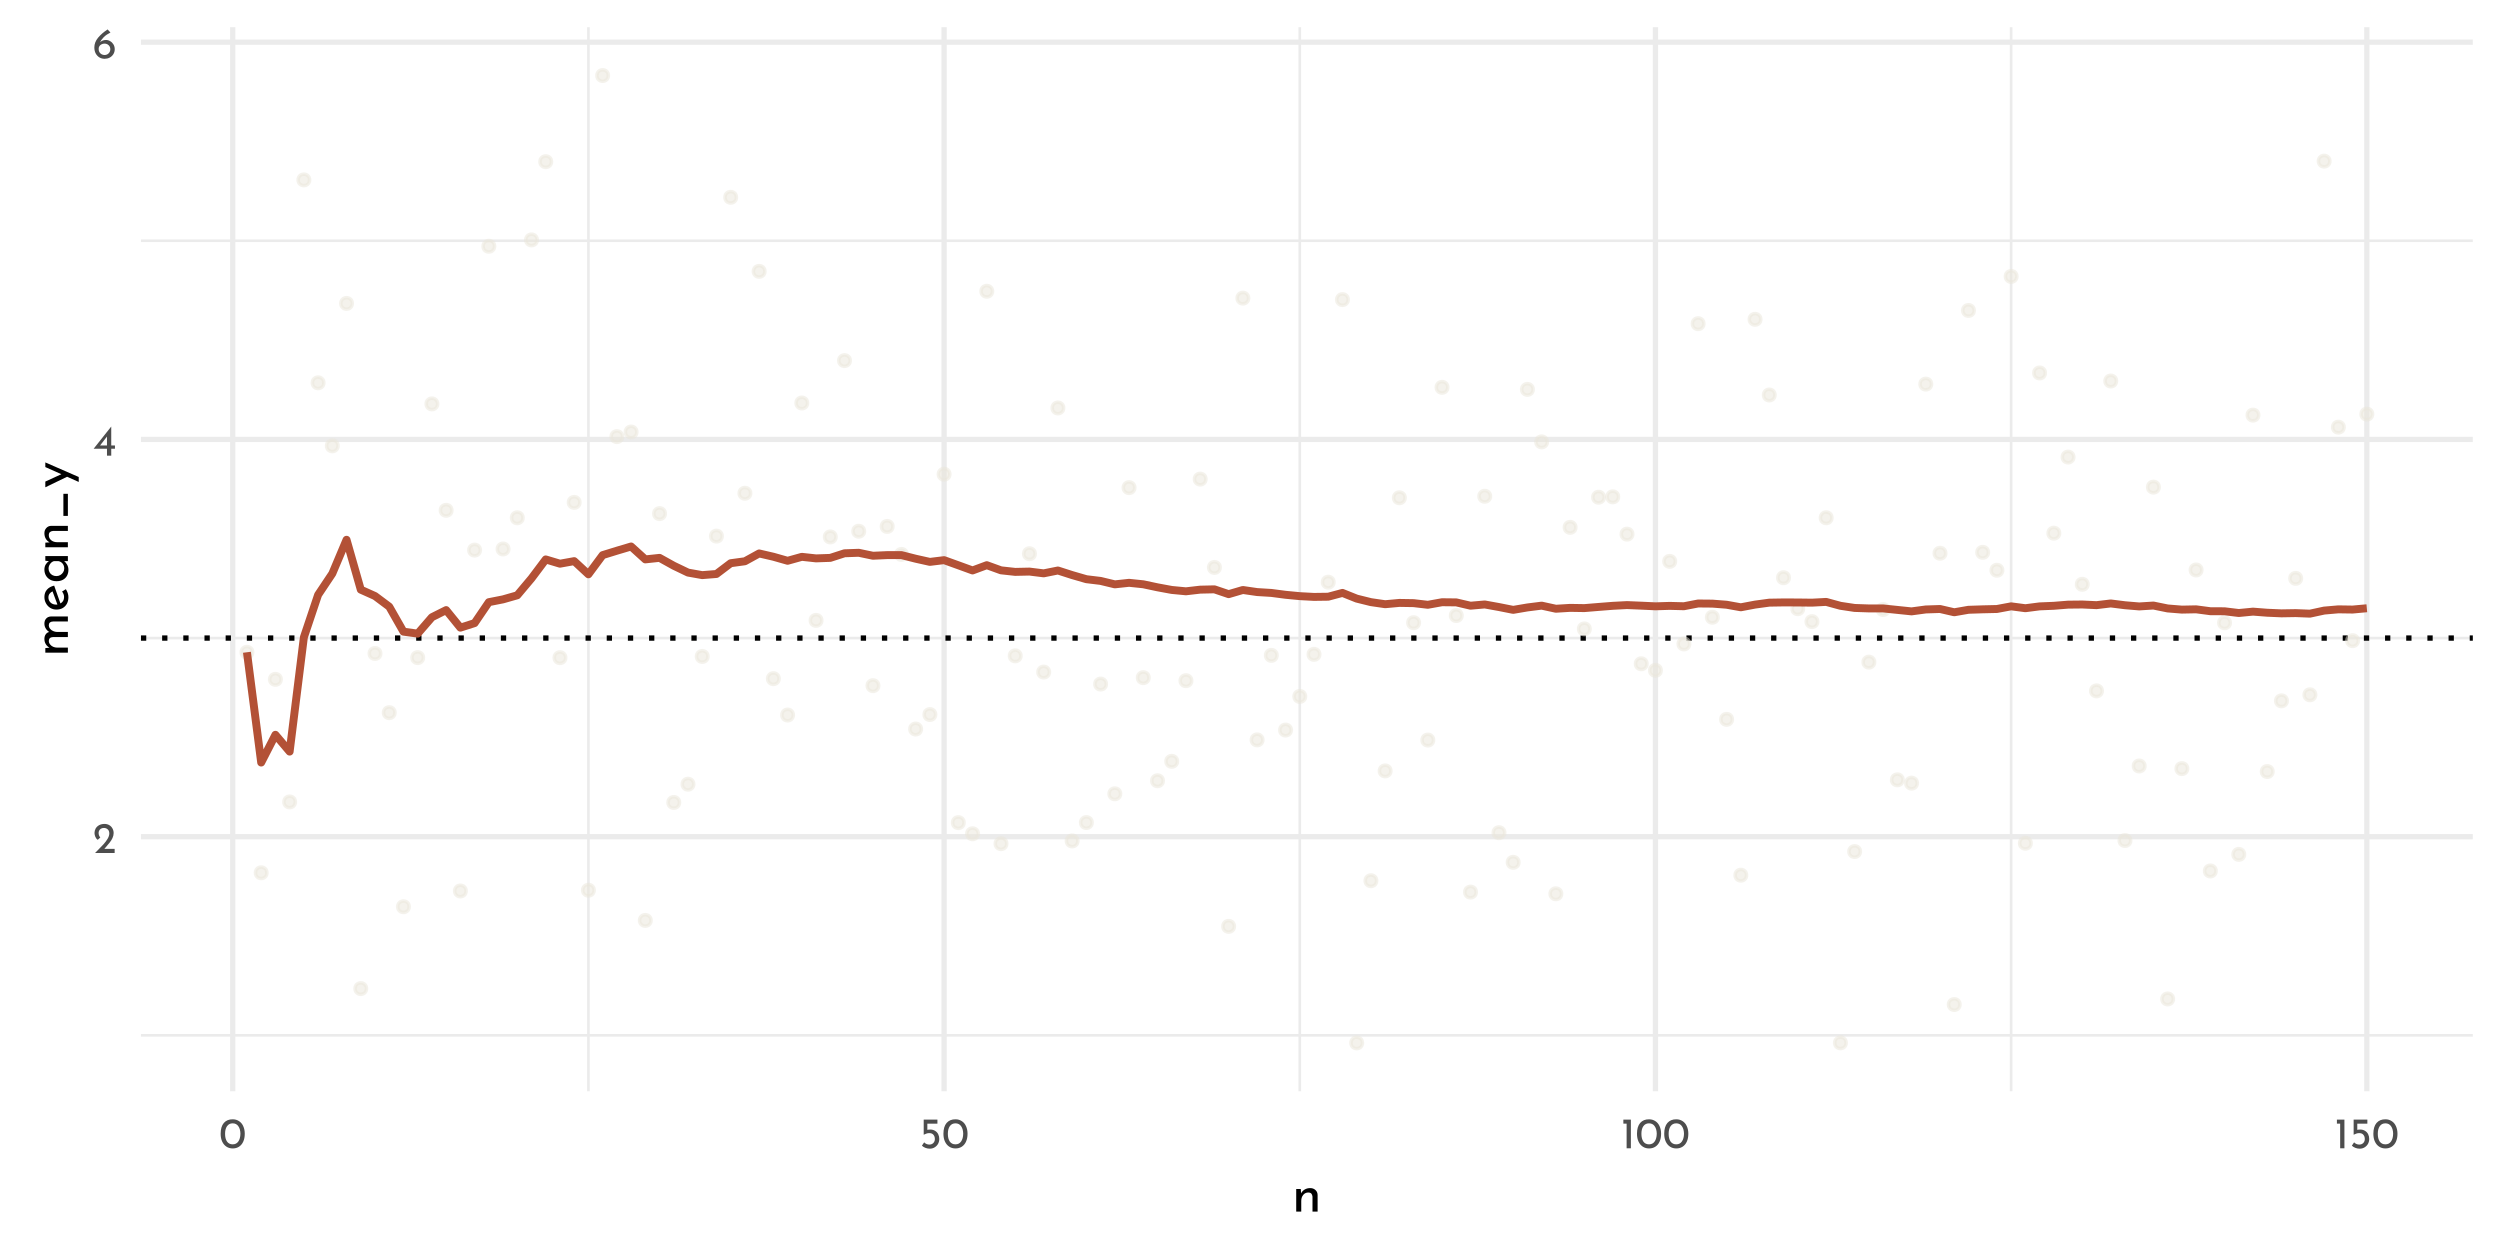 <?xml version="1.0" encoding="UTF-8"?>
<svg xmlns="http://www.w3.org/2000/svg" xmlns:xlink="http://www.w3.org/1999/xlink" width="504pt" height="252pt" viewBox="0 0 504 252" version="1.1">
<defs>
<g>
<symbol overflow="visible" id="glyph0-0">
<path style="stroke:none;" d=""/>
</symbol>
<symbol overflow="visible" id="glyph0-1">
<path style="stroke:none;" d="M 4.422 -0.828 L 4.422 0 L 0.469 0 L 0.766 -0.297 C 1.359 -0.891 1.82 -1.367 2.156 -1.734 C 2.5 -2.109 2.781 -2.484 3 -2.859 C 3.227 -3.242 3.344 -3.602 3.344 -3.938 C 3.344 -4.301 3.234 -4.578 3.016 -4.766 C 2.805 -4.953 2.551 -5.047 2.25 -5.047 C 2.008 -5.047 1.805 -4.992 1.641 -4.891 C 1.484 -4.785 1.367 -4.656 1.297 -4.5 C 1.223 -4.352 1.188 -4.207 1.188 -4.062 C 1.188 -3.688 1.301 -3.375 1.531 -3.125 L 1.016 -2.656 C 0.816 -2.77 0.656 -2.969 0.531 -3.25 C 0.414 -3.531 0.359 -3.789 0.359 -4.031 C 0.359 -4.352 0.438 -4.656 0.594 -4.938 C 0.758 -5.219 0.992 -5.441 1.297 -5.609 C 1.609 -5.773 1.973 -5.859 2.391 -5.859 C 2.742 -5.859 3.062 -5.773 3.344 -5.609 C 3.625 -5.441 3.836 -5.219 3.984 -4.938 C 4.141 -4.656 4.219 -4.348 4.219 -4.016 C 4.219 -3.68 4.141 -3.344 3.984 -3 C 3.828 -2.664 3.629 -2.352 3.391 -2.062 C 3.16 -1.77 2.852 -1.406 2.469 -0.969 L 2.344 -0.828 Z M 4.422 -0.828 "/>
</symbol>
<symbol overflow="visible" id="glyph0-2">
<path style="stroke:none;" d="M 4.406 -2.062 L 4.406 -1.406 L 3.656 -1.406 L 3.656 0 L 2.797 0 L 2.797 -1.406 L 0.109 -1.406 L 3.641 -5.859 L 3.656 -5.859 L 3.656 -2.062 Z M 2.797 -2.062 L 2.797 -3.859 L 1.406 -2.062 Z M 2.797 -2.062 "/>
</symbol>
<symbol overflow="visible" id="glyph0-3">
<path style="stroke:none;" d="M 2.688 -3.719 C 2.988 -3.719 3.27 -3.633 3.531 -3.469 C 3.801 -3.312 4.02 -3.094 4.188 -2.812 C 4.352 -2.531 4.438 -2.211 4.438 -1.859 C 4.438 -1.484 4.344 -1.145 4.156 -0.844 C 3.969 -0.551 3.719 -0.32 3.406 -0.156 C 3.094 0 2.758 0.078 2.406 0.078 C 2.02 0.078 1.664 -0.016 1.344 -0.203 C 1.031 -0.398 0.781 -0.672 0.594 -1.016 C 0.414 -1.359 0.328 -1.758 0.328 -2.219 C 0.328 -2.914 0.578 -3.566 1.078 -4.172 C 1.578 -4.773 2.219 -5.332 3 -5.844 L 3.578 -5.219 C 3.047 -4.957 2.602 -4.656 2.25 -4.312 C 1.906 -3.969 1.648 -3.613 1.484 -3.25 C 1.785 -3.562 2.188 -3.719 2.688 -3.719 Z M 2.375 -0.688 C 2.707 -0.688 2.984 -0.797 3.203 -1.016 C 3.43 -1.234 3.547 -1.516 3.547 -1.859 C 3.547 -2.191 3.43 -2.461 3.203 -2.672 C 2.984 -2.879 2.707 -2.984 2.375 -2.984 C 2.164 -2.984 1.969 -2.938 1.781 -2.844 C 1.602 -2.758 1.461 -2.641 1.359 -2.484 C 1.254 -2.328 1.203 -2.16 1.203 -1.984 L 1.203 -1.828 C 1.203 -1.617 1.254 -1.426 1.359 -1.25 C 1.461 -1.082 1.602 -0.945 1.781 -0.844 C 1.969 -0.738 2.164 -0.688 2.375 -0.688 Z M 2.375 -0.688 "/>
</symbol>
<symbol overflow="visible" id="glyph0-4">
<path style="stroke:none;" d="M 2.75 0.031 C 2.27 0.031 1.848 -0.086 1.484 -0.328 C 1.117 -0.566 0.832 -0.906 0.625 -1.344 C 0.414 -1.789 0.312 -2.316 0.312 -2.922 C 0.312 -3.879 0.523 -4.609 0.953 -5.109 C 1.391 -5.609 1.988 -5.852 2.75 -5.844 C 3.219 -5.844 3.633 -5.723 4 -5.484 C 4.375 -5.254 4.66 -4.914 4.859 -4.469 C 5.066 -4.031 5.172 -3.516 5.172 -2.922 C 5.172 -2.305 5.066 -1.773 4.859 -1.328 C 4.66 -0.891 4.375 -0.551 4 -0.312 C 3.633 -0.082 3.219 0.031 2.75 0.031 Z M 2.734 -0.797 C 3.234 -0.797 3.613 -0.988 3.875 -1.375 C 4.145 -1.758 4.285 -2.281 4.297 -2.938 C 4.285 -3.57 4.145 -4.078 3.875 -4.453 C 3.613 -4.836 3.234 -5.031 2.734 -5.031 C 2.242 -5.031 1.863 -4.836 1.594 -4.453 C 1.332 -4.078 1.203 -3.566 1.203 -2.922 C 1.203 -2.266 1.332 -1.742 1.594 -1.359 C 1.863 -0.984 2.242 -0.797 2.734 -0.797 Z M 2.734 -0.797 "/>
</symbol>
<symbol overflow="visible" id="glyph0-5">
<path style="stroke:none;" d="M 2.266 -3.781 C 2.641 -3.781 2.961 -3.691 3.234 -3.516 C 3.516 -3.348 3.723 -3.125 3.859 -2.844 C 4.004 -2.562 4.078 -2.242 4.078 -1.891 C 4.078 -1.523 3.992 -1.191 3.828 -0.891 C 3.66 -0.598 3.43 -0.363 3.141 -0.188 C 2.848 -0.008 2.52 0.078 2.156 0.078 C 1.852 0.078 1.555 0.02 1.266 -0.094 C 0.984 -0.207 0.754 -0.352 0.578 -0.531 L 1.031 -1.203 C 1.145 -1.066 1.297 -0.957 1.484 -0.875 C 1.68 -0.789 1.879 -0.75 2.078 -0.75 C 2.398 -0.75 2.664 -0.852 2.875 -1.062 C 3.082 -1.27 3.188 -1.535 3.188 -1.859 C 3.188 -2.223 3.086 -2.516 2.891 -2.734 C 2.703 -2.953 2.426 -3.062 2.062 -3.062 C 1.863 -3.062 1.676 -3.031 1.5 -2.969 C 1.32 -2.914 1.133 -2.836 0.938 -2.734 L 0.938 -5.781 L 3.703 -5.781 L 3.703 -4.969 L 1.672 -4.969 L 1.672 -3.719 C 1.859 -3.758 2.055 -3.781 2.266 -3.781 Z M 2.266 -3.781 "/>
</symbol>
<symbol overflow="visible" id="glyph0-6">
<path style="stroke:none;" d="M 1.984 -5.781 L 1.984 0 L 1.125 0 L 1.125 -4.969 L 0.469 -4.969 L 0.469 -5.781 Z M 1.984 -5.781 "/>
</symbol>
<symbol overflow="visible" id="glyph1-0">
<path style="stroke:none;" d=""/>
</symbol>
<symbol overflow="visible" id="glyph1-1">
<path style="stroke:none;" d="M 3.719 -4.734 C 4.145 -4.734 4.492 -4.602 4.766 -4.344 C 5.047 -4.094 5.191 -3.766 5.203 -3.359 L 5.203 0 L 4.172 0 L 4.172 -3.016 C 4.148 -3.273 4.07 -3.477 3.938 -3.625 C 3.801 -3.77 3.594 -3.844 3.312 -3.844 C 2.906 -3.844 2.566 -3.68 2.297 -3.359 C 2.035 -3.035 1.906 -2.629 1.906 -2.141 L 1.906 0 L 0.891 0 L 0.891 -4.547 L 1.812 -4.547 L 1.875 -3.672 C 2.039 -4.004 2.285 -4.266 2.609 -4.453 C 2.93 -4.641 3.301 -4.734 3.719 -4.734 Z M 3.719 -4.734 "/>
</symbol>
<symbol overflow="visible" id="glyph2-0">
<path style="stroke:none;" d=""/>
</symbol>
<symbol overflow="visible" id="glyph2-1">
<path style="stroke:none;" d="M -4.734 -6.734 C -4.734 -7.172 -4.609 -7.52 -4.359 -7.781 C -4.117 -8.039 -3.789 -8.176 -3.375 -8.188 L 0 -8.188 L 0 -7.172 L -3 -7.172 C -3.539 -7.148 -3.82 -6.91 -3.844 -6.453 C -3.844 -6.18 -3.766 -5.941 -3.609 -5.734 C -3.453 -5.523 -3.242 -5.363 -2.984 -5.25 C -2.734 -5.133 -2.461 -5.07 -2.172 -5.062 L 0 -5.062 L 0 -4.031 L -3 -4.031 C -3.539 -4.008 -3.82 -3.758 -3.844 -3.281 C -3.844 -3.02 -3.766 -2.785 -3.609 -2.578 C -3.453 -2.367 -3.242 -2.203 -2.984 -2.078 C -2.723 -1.961 -2.445 -1.906 -2.156 -1.906 L 0 -1.906 L 0 -0.891 L -4.547 -0.891 L -4.547 -1.812 L -3.703 -1.891 C -4.023 -2.066 -4.273 -2.305 -4.453 -2.609 C -4.641 -2.91 -4.734 -3.258 -4.734 -3.656 C -4.734 -4.02 -4.645 -4.328 -4.469 -4.578 C -4.301 -4.828 -4.066 -4.988 -3.766 -5.062 C -4.066 -5.25 -4.301 -5.488 -4.469 -5.781 C -4.645 -6.07 -4.734 -6.391 -4.734 -6.734 Z M -4.734 -6.734 "/>
</symbol>
<symbol overflow="visible" id="glyph2-2">
<path style="stroke:none;" d="M -0.766 -3.031 C -0.766 -3.406 -0.898 -3.773 -1.172 -4.141 L -0.406 -4.609 C -0.25 -4.367 -0.125 -4.109 -0.031 -3.828 C 0.062 -3.547 0.109 -3.27 0.109 -3 C 0.109 -2.5 0.004 -2.055 -0.203 -1.672 C -0.41 -1.297 -0.695 -1.004 -1.062 -0.797 C -1.426 -0.598 -1.844 -0.5 -2.312 -0.5 C -2.758 -0.5 -3.164 -0.609 -3.531 -0.828 C -3.906 -1.055 -4.195 -1.363 -4.406 -1.75 C -4.625 -2.133 -4.734 -2.562 -4.734 -3.031 C -4.734 -3.625 -4.562 -4.117 -4.219 -4.516 C -3.875 -4.91 -3.391 -5.18 -2.766 -5.328 L -1.5 -1.734 C -1.27 -1.859 -1.086 -2.031 -0.953 -2.25 C -0.828 -2.477 -0.766 -2.738 -0.766 -3.031 Z M -3.922 -2.953 C -3.922 -2.535 -3.773 -2.188 -3.484 -1.906 C -3.191 -1.633 -2.816 -1.5 -2.359 -1.5 C -2.254 -1.5 -2.172 -1.504 -2.109 -1.516 L -3.094 -4.172 C -3.344 -4.055 -3.539 -3.898 -3.688 -3.703 C -3.844 -3.504 -3.922 -3.254 -3.922 -2.953 Z M -3.922 -2.953 "/>
</symbol>
<symbol overflow="visible" id="glyph2-3">
<path style="stroke:none;" d="M -4.547 -5.562 L 0 -5.562 L 0 -4.547 L -0.75 -4.547 C -0.531 -4.379 -0.332 -4.141 -0.156 -3.828 C 0.02 -3.523 0.109 -3.18 0.109 -2.797 C 0.109 -2.359 0.016 -1.961 -0.172 -1.609 C -0.359 -1.266 -0.629 -0.992 -0.984 -0.797 C -1.348 -0.598 -1.781 -0.5 -2.281 -0.5 C -2.781 -0.5 -3.211 -0.602 -3.578 -0.812 C -3.953 -1.02 -4.238 -1.301 -4.438 -1.656 C -4.633 -2.008 -4.734 -2.406 -4.734 -2.844 C -4.734 -3.227 -4.648 -3.562 -4.484 -3.844 C -4.316 -4.133 -4.098 -4.367 -3.828 -4.547 L -4.547 -4.625 Z M -0.734 -3.062 C -0.734 -3.438 -0.836 -3.758 -1.047 -4.031 C -1.254 -4.301 -1.539 -4.473 -1.906 -4.547 L -2.812 -4.547 C -3.125 -4.453 -3.379 -4.266 -3.578 -3.984 C -3.785 -3.711 -3.891 -3.395 -3.891 -3.031 C -3.891 -2.758 -3.82 -2.508 -3.688 -2.281 C -3.562 -2.051 -3.379 -1.867 -3.141 -1.734 C -2.898 -1.598 -2.629 -1.531 -2.328 -1.531 C -2.035 -1.531 -1.77 -1.598 -1.531 -1.734 C -1.289 -1.879 -1.098 -2.066 -0.953 -2.297 C -0.805 -2.535 -0.734 -2.789 -0.734 -3.062 Z M -0.734 -3.062 "/>
</symbol>
<symbol overflow="visible" id="glyph2-4">
<path style="stroke:none;" d="M -4.734 -3.719 C -4.734 -4.145 -4.602 -4.492 -4.344 -4.766 C -4.094 -5.047 -3.766 -5.191 -3.359 -5.203 L 0 -5.203 L 0 -4.172 L -3.016 -4.172 C -3.273 -4.148 -3.477 -4.07 -3.625 -3.938 C -3.77 -3.801 -3.844 -3.594 -3.844 -3.312 C -3.844 -2.906 -3.68 -2.566 -3.359 -2.297 C -3.035 -2.035 -2.629 -1.906 -2.141 -1.906 L 0 -1.906 L 0 -0.891 L -4.547 -0.891 L -4.547 -1.812 L -3.672 -1.875 C -4.004 -2.039 -4.266 -2.285 -4.453 -2.609 C -4.641 -2.93 -4.734 -3.301 -4.734 -3.719 Z M -4.734 -3.719 "/>
</symbol>
<symbol overflow="visible" id="glyph2-5">
<path style="stroke:none;" d="M -0.906 -5.578 L 0 -5.578 L 0 -1.125 L -0.906 -1.125 Z M -0.906 -5.578 "/>
</symbol>
<symbol overflow="visible" id="glyph2-6">
<path style="stroke:none;" d="M -4.547 -5.219 L 2.188 -2.281 L 2.188 -1.281 L -0.156 -2.328 L -4.547 -0.203 L -4.547 -1.359 L -1.312 -2.844 L -4.547 -4.281 Z M -4.547 -5.219 "/>
</symbol>
</g>
<clipPath id="clip1">
  <path d="M 28.418 208 L 498.52 208 L 498.52 209 L 28.418 209 Z M 28.418 208 "/>
</clipPath>
<clipPath id="clip2">
  <path d="M 28.418 128 L 498.52 128 L 498.52 129 L 28.418 129 Z M 28.418 128 "/>
</clipPath>
<clipPath id="clip3">
  <path d="M 28.418 48 L 498.52 48 L 498.52 49 L 28.418 49 Z M 28.418 48 "/>
</clipPath>
<clipPath id="clip4">
  <path d="M 118 5.48 L 119 5.48 L 119 220 L 118 220 Z M 118 5.48 "/>
</clipPath>
<clipPath id="clip5">
  <path d="M 261 5.48 L 263 5.48 L 263 220 L 261 220 Z M 261 5.48 "/>
</clipPath>
<clipPath id="clip6">
  <path d="M 405 5.48 L 406 5.48 L 406 220 L 405 220 Z M 405 5.48 "/>
</clipPath>
<clipPath id="clip7">
  <path d="M 28.418 168 L 498.52 168 L 498.52 170 L 28.418 170 Z M 28.418 168 "/>
</clipPath>
<clipPath id="clip8">
  <path d="M 28.418 88 L 498.52 88 L 498.52 90 L 28.418 90 Z M 28.418 88 "/>
</clipPath>
<clipPath id="clip9">
  <path d="M 28.418 7 L 498.52 7 L 498.52 10 L 28.418 10 Z M 28.418 7 "/>
</clipPath>
<clipPath id="clip10">
  <path d="M 46 5.48 L 48 5.48 L 48 220 L 46 220 Z M 46 5.48 "/>
</clipPath>
<clipPath id="clip11">
  <path d="M 189 5.48 L 191 5.48 L 191 220 L 189 220 Z M 189 5.48 "/>
</clipPath>
<clipPath id="clip12">
  <path d="M 333 5.48 L 335 5.48 L 335 220 L 333 220 Z M 333 5.48 "/>
</clipPath>
<clipPath id="clip13">
  <path d="M 476 5.48 L 478 5.48 L 478 220 L 476 220 Z M 476 5.48 "/>
</clipPath>
<clipPath id="clip14">
  <path d="M 28.418 128 L 498.52 128 L 498.52 130 L 28.418 130 Z M 28.418 128 "/>
</clipPath>
</defs>
<g id="surface69">
<rect x="0" y="0" width="504" height="252" style="fill:rgb(100%,100%,100%);fill-opacity:1;stroke:none;"/>
<g clip-path="url(#clip1)" clip-rule="nonzero">
<path style="fill:none;stroke-width:0.533;stroke-linecap:butt;stroke-linejoin:round;stroke:rgb(92.157%,92.157%,92.157%);stroke-opacity:1;stroke-miterlimit:10;" d="M 28.418 208.723 L 498.52 208.723 "/>
</g>
<g clip-path="url(#clip2)" clip-rule="nonzero">
<path style="fill:none;stroke-width:0.533;stroke-linecap:butt;stroke-linejoin:round;stroke:rgb(92.157%,92.157%,92.157%);stroke-opacity:1;stroke-miterlimit:10;" d="M 28.418 128.633 L 498.52 128.633 "/>
</g>
<g clip-path="url(#clip3)" clip-rule="nonzero">
<path style="fill:none;stroke-width:0.533;stroke-linecap:butt;stroke-linejoin:round;stroke:rgb(92.157%,92.157%,92.157%);stroke-opacity:1;stroke-miterlimit:10;" d="M 28.418 48.539 L 498.52 48.539 "/>
</g>
<g clip-path="url(#clip4)" clip-rule="nonzero">
<path style="fill:none;stroke-width:0.533;stroke-linecap:butt;stroke-linejoin:round;stroke:rgb(92.157%,92.157%,92.157%);stroke-opacity:1;stroke-miterlimit:10;" d="M 118.625 220 L 118.625 5.48 "/>
</g>
<g clip-path="url(#clip5)" clip-rule="nonzero">
<path style="fill:none;stroke-width:0.533;stroke-linecap:butt;stroke-linejoin:round;stroke:rgb(92.157%,92.157%,92.157%);stroke-opacity:1;stroke-miterlimit:10;" d="M 262.035 220 L 262.035 5.48 "/>
</g>
<g clip-path="url(#clip6)" clip-rule="nonzero">
<path style="fill:none;stroke-width:0.533;stroke-linecap:butt;stroke-linejoin:round;stroke:rgb(92.157%,92.157%,92.157%);stroke-opacity:1;stroke-miterlimit:10;" d="M 405.445 220 L 405.445 5.48 "/>
</g>
<g clip-path="url(#clip7)" clip-rule="nonzero">
<path style="fill:none;stroke-width:1.067;stroke-linecap:butt;stroke-linejoin:round;stroke:rgb(92.157%,92.157%,92.157%);stroke-opacity:1;stroke-miterlimit:10;" d="M 28.418 168.676 L 498.52 168.676 "/>
</g>
<g clip-path="url(#clip8)" clip-rule="nonzero">
<path style="fill:none;stroke-width:1.067;stroke-linecap:butt;stroke-linejoin:round;stroke:rgb(92.157%,92.157%,92.157%);stroke-opacity:1;stroke-miterlimit:10;" d="M 28.418 88.586 L 498.52 88.586 "/>
</g>
<g clip-path="url(#clip9)" clip-rule="nonzero">
<path style="fill:none;stroke-width:1.067;stroke-linecap:butt;stroke-linejoin:round;stroke:rgb(92.157%,92.157%,92.157%);stroke-opacity:1;stroke-miterlimit:10;" d="M 28.418 8.496 L 498.52 8.496 "/>
</g>
<g clip-path="url(#clip10)" clip-rule="nonzero">
<path style="fill:none;stroke-width:1.067;stroke-linecap:butt;stroke-linejoin:round;stroke:rgb(92.157%,92.157%,92.157%);stroke-opacity:1;stroke-miterlimit:10;" d="M 46.918 220 L 46.918 5.48 "/>
</g>
<g clip-path="url(#clip11)" clip-rule="nonzero">
<path style="fill:none;stroke-width:1.067;stroke-linecap:butt;stroke-linejoin:round;stroke:rgb(92.157%,92.157%,92.157%);stroke-opacity:1;stroke-miterlimit:10;" d="M 190.328 220 L 190.328 5.48 "/>
</g>
<g clip-path="url(#clip12)" clip-rule="nonzero">
<path style="fill:none;stroke-width:1.067;stroke-linecap:butt;stroke-linejoin:round;stroke:rgb(92.157%,92.157%,92.157%);stroke-opacity:1;stroke-miterlimit:10;" d="M 333.742 220 L 333.742 5.48 "/>
</g>
<g clip-path="url(#clip13)" clip-rule="nonzero">
<path style="fill:none;stroke-width:1.067;stroke-linecap:butt;stroke-linejoin:round;stroke:rgb(92.157%,92.157%,92.157%);stroke-opacity:1;stroke-miterlimit:10;" d="M 477.152 220 L 477.152 5.48 "/>
</g>
<g clip-path="url(#clip14)" clip-rule="nonzero">
<path style="fill:none;stroke-width:1.067;stroke-linecap:butt;stroke-linejoin:round;stroke:rgb(0%,0%,0%);stroke-opacity:1;stroke-dasharray:1.067,3.201;stroke-miterlimit:10;" d="M 28.418 128.633 L 498.52 128.633 "/>
</g>
<path style="fill-rule:nonzero;fill:rgb(91.373%,89.804%,85.098%);fill-opacity:0.502;stroke-width:0.709;stroke-linecap:round;stroke-linejoin:round;stroke:rgb(91.373%,89.804%,85.098%);stroke-opacity:0.502;stroke-miterlimit:10;" d="M 50.941 131.496 C 50.941 133.035 48.633 133.035 48.633 131.496 C 48.633 129.957 50.941 129.957 50.941 131.496 "/>
<path style="fill-rule:nonzero;fill:rgb(91.373%,89.804%,85.098%);fill-opacity:0.502;stroke-width:0.709;stroke-linecap:round;stroke-linejoin:round;stroke:rgb(91.373%,89.804%,85.098%);stroke-opacity:0.502;stroke-miterlimit:10;" d="M 53.809 175.957 C 53.809 177.496 51.5 177.496 51.5 175.957 C 51.5 174.414 53.809 174.414 53.809 175.957 "/>
<path style="fill-rule:nonzero;fill:rgb(91.373%,89.804%,85.098%);fill-opacity:0.502;stroke-width:0.709;stroke-linecap:round;stroke-linejoin:round;stroke:rgb(91.373%,89.804%,85.098%);stroke-opacity:0.502;stroke-miterlimit:10;" d="M 56.68 136.957 C 56.68 138.496 54.367 138.496 54.367 136.957 C 54.367 135.418 56.68 135.418 56.68 136.957 "/>
<path style="fill-rule:nonzero;fill:rgb(91.373%,89.804%,85.098%);fill-opacity:0.502;stroke-width:0.709;stroke-linecap:round;stroke-linejoin:round;stroke:rgb(91.373%,89.804%,85.098%);stroke-opacity:0.502;stroke-miterlimit:10;" d="M 59.547 161.672 C 59.547 163.211 57.238 163.211 57.238 161.672 C 57.238 160.133 59.547 160.133 59.547 161.672 "/>
<path style="fill-rule:nonzero;fill:rgb(91.373%,89.804%,85.098%);fill-opacity:0.502;stroke-width:0.709;stroke-linecap:round;stroke-linejoin:round;stroke:rgb(91.373%,89.804%,85.098%);stroke-opacity:0.502;stroke-miterlimit:10;" d="M 62.414 36.27 C 62.414 37.809 60.105 37.809 60.105 36.27 C 60.105 34.73 62.414 34.73 62.414 36.27 "/>
<path style="fill-rule:nonzero;fill:rgb(91.373%,89.804%,85.098%);fill-opacity:0.502;stroke-width:0.709;stroke-linecap:round;stroke-linejoin:round;stroke:rgb(91.373%,89.804%,85.098%);stroke-opacity:0.502;stroke-miterlimit:10;" d="M 65.281 77.176 C 65.281 78.715 62.973 78.715 62.973 77.176 C 62.973 75.637 65.281 75.637 65.281 77.176 "/>
<path style="fill-rule:nonzero;fill:rgb(91.373%,89.804%,85.098%);fill-opacity:0.502;stroke-width:0.709;stroke-linecap:round;stroke-linejoin:round;stroke:rgb(91.373%,89.804%,85.098%);stroke-opacity:0.502;stroke-miterlimit:10;" d="M 68.152 89.879 C 68.152 91.422 65.84 91.422 65.84 89.879 C 65.84 88.34 68.152 88.34 68.152 89.879 "/>
<path style="fill-rule:nonzero;fill:rgb(91.373%,89.804%,85.098%);fill-opacity:0.502;stroke-width:0.709;stroke-linecap:round;stroke-linejoin:round;stroke:rgb(91.373%,89.804%,85.098%);stroke-opacity:0.502;stroke-miterlimit:10;" d="M 71.02 61.172 C 71.02 62.711 68.711 62.711 68.711 61.172 C 68.711 59.633 71.02 59.633 71.02 61.172 "/>
<path style="fill-rule:nonzero;fill:rgb(91.373%,89.804%,85.098%);fill-opacity:0.502;stroke-width:0.709;stroke-linecap:round;stroke-linejoin:round;stroke:rgb(91.373%,89.804%,85.098%);stroke-opacity:0.502;stroke-miterlimit:10;" d="M 73.887 199.301 C 73.887 200.84 71.578 200.84 71.578 199.301 C 71.578 197.762 73.887 197.762 73.887 199.301 "/>
<path style="fill-rule:nonzero;fill:rgb(91.373%,89.804%,85.098%);fill-opacity:0.502;stroke-width:0.709;stroke-linecap:round;stroke-linejoin:round;stroke:rgb(91.373%,89.804%,85.098%);stroke-opacity:0.502;stroke-miterlimit:10;" d="M 76.754 131.742 C 76.754 133.281 74.445 133.281 74.445 131.742 C 74.445 130.203 76.754 130.203 76.754 131.742 "/>
<path style="fill-rule:nonzero;fill:rgb(91.373%,89.804%,85.098%);fill-opacity:0.502;stroke-width:0.709;stroke-linecap:round;stroke-linejoin:round;stroke:rgb(91.373%,89.804%,85.098%);stroke-opacity:0.502;stroke-miterlimit:10;" d="M 79.625 143.672 C 79.625 145.211 77.316 145.211 77.316 143.672 C 77.316 142.133 79.625 142.133 79.625 143.672 "/>
<path style="fill-rule:nonzero;fill:rgb(91.373%,89.804%,85.098%);fill-opacity:0.502;stroke-width:0.709;stroke-linecap:round;stroke-linejoin:round;stroke:rgb(91.373%,89.804%,85.098%);stroke-opacity:0.502;stroke-miterlimit:10;" d="M 82.492 182.797 C 82.492 184.336 80.184 184.336 80.184 182.797 C 80.184 181.258 82.492 181.258 82.492 182.797 "/>
<path style="fill-rule:nonzero;fill:rgb(91.373%,89.804%,85.098%);fill-opacity:0.502;stroke-width:0.709;stroke-linecap:round;stroke-linejoin:round;stroke:rgb(91.373%,89.804%,85.098%);stroke-opacity:0.502;stroke-miterlimit:10;" d="M 85.359 132.574 C 85.359 134.113 83.051 134.113 83.051 132.574 C 83.051 131.035 85.359 131.035 85.359 132.574 "/>
<path style="fill-rule:nonzero;fill:rgb(91.373%,89.804%,85.098%);fill-opacity:0.502;stroke-width:0.709;stroke-linecap:round;stroke-linejoin:round;stroke:rgb(91.373%,89.804%,85.098%);stroke-opacity:0.502;stroke-miterlimit:10;" d="M 88.227 81.426 C 88.227 82.965 85.918 82.965 85.918 81.426 C 85.918 79.887 88.227 79.887 88.227 81.426 "/>
<path style="fill-rule:nonzero;fill:rgb(91.373%,89.804%,85.098%);fill-opacity:0.502;stroke-width:0.709;stroke-linecap:round;stroke-linejoin:round;stroke:rgb(91.373%,89.804%,85.098%);stroke-opacity:0.502;stroke-miterlimit:10;" d="M 91.098 102.879 C 91.098 104.418 88.789 104.418 88.789 102.879 C 88.789 101.34 91.098 101.34 91.098 102.879 "/>
<path style="fill-rule:nonzero;fill:rgb(91.373%,89.804%,85.098%);fill-opacity:0.502;stroke-width:0.709;stroke-linecap:round;stroke-linejoin:round;stroke:rgb(91.373%,89.804%,85.098%);stroke-opacity:0.502;stroke-miterlimit:10;" d="M 93.965 179.621 C 93.965 181.16 91.656 181.16 91.656 179.621 C 91.656 178.082 93.965 178.082 93.965 179.621 "/>
<path style="fill-rule:nonzero;fill:rgb(91.373%,89.804%,85.098%);fill-opacity:0.502;stroke-width:0.709;stroke-linecap:round;stroke-linejoin:round;stroke:rgb(91.373%,89.804%,85.098%);stroke-opacity:0.502;stroke-miterlimit:10;" d="M 96.832 110.902 C 96.832 112.445 94.523 112.445 94.523 110.902 C 94.523 109.363 96.832 109.363 96.832 110.902 "/>
<path style="fill-rule:nonzero;fill:rgb(91.373%,89.804%,85.098%);fill-opacity:0.502;stroke-width:0.709;stroke-linecap:round;stroke-linejoin:round;stroke:rgb(91.373%,89.804%,85.098%);stroke-opacity:0.502;stroke-miterlimit:10;" d="M 99.703 49.648 C 99.703 51.188 97.391 51.188 97.391 49.648 C 97.391 48.109 99.703 48.109 99.703 49.648 "/>
<path style="fill-rule:nonzero;fill:rgb(91.373%,89.804%,85.098%);fill-opacity:0.502;stroke-width:0.709;stroke-linecap:round;stroke-linejoin:round;stroke:rgb(91.373%,89.804%,85.098%);stroke-opacity:0.502;stroke-miterlimit:10;" d="M 102.57 110.676 C 102.57 112.215 100.262 112.215 100.262 110.676 C 100.262 109.137 102.57 109.137 102.57 110.676 "/>
<path style="fill-rule:nonzero;fill:rgb(91.373%,89.804%,85.098%);fill-opacity:0.502;stroke-width:0.709;stroke-linecap:round;stroke-linejoin:round;stroke:rgb(91.373%,89.804%,85.098%);stroke-opacity:0.502;stroke-miterlimit:10;" d="M 105.438 104.387 C 105.438 105.926 103.129 105.926 103.129 104.387 C 103.129 102.844 105.438 102.844 105.438 104.387 "/>
<path style="fill-rule:nonzero;fill:rgb(91.373%,89.804%,85.098%);fill-opacity:0.502;stroke-width:0.709;stroke-linecap:round;stroke-linejoin:round;stroke:rgb(91.373%,89.804%,85.098%);stroke-opacity:0.502;stroke-miterlimit:10;" d="M 108.305 48.367 C 108.305 49.906 105.996 49.906 105.996 48.367 C 105.996 46.828 108.305 46.828 108.305 48.367 "/>
<path style="fill-rule:nonzero;fill:rgb(91.373%,89.804%,85.098%);fill-opacity:0.502;stroke-width:0.709;stroke-linecap:round;stroke-linejoin:round;stroke:rgb(91.373%,89.804%,85.098%);stroke-opacity:0.502;stroke-miterlimit:10;" d="M 111.176 32.594 C 111.176 34.133 108.863 34.133 108.863 32.594 C 108.863 31.055 111.176 31.055 111.176 32.594 "/>
<path style="fill-rule:nonzero;fill:rgb(91.373%,89.804%,85.098%);fill-opacity:0.502;stroke-width:0.709;stroke-linecap:round;stroke-linejoin:round;stroke:rgb(91.373%,89.804%,85.098%);stroke-opacity:0.502;stroke-miterlimit:10;" d="M 114.043 132.586 C 114.043 134.125 111.734 134.125 111.734 132.586 C 111.734 131.047 114.043 131.047 114.043 132.586 "/>
<path style="fill-rule:nonzero;fill:rgb(91.373%,89.804%,85.098%);fill-opacity:0.502;stroke-width:0.709;stroke-linecap:round;stroke-linejoin:round;stroke:rgb(91.373%,89.804%,85.098%);stroke-opacity:0.502;stroke-miterlimit:10;" d="M 116.91 101.281 C 116.91 102.82 114.602 102.82 114.602 101.281 C 114.602 99.742 116.91 99.742 116.91 101.281 "/>
<path style="fill-rule:nonzero;fill:rgb(91.373%,89.804%,85.098%);fill-opacity:0.502;stroke-width:0.709;stroke-linecap:round;stroke-linejoin:round;stroke:rgb(91.373%,89.804%,85.098%);stroke-opacity:0.502;stroke-miterlimit:10;" d="M 119.777 179.469 C 119.777 181.008 117.469 181.008 117.469 179.469 C 117.469 177.93 119.777 177.93 119.777 179.469 "/>
<path style="fill-rule:nonzero;fill:rgb(91.373%,89.804%,85.098%);fill-opacity:0.502;stroke-width:0.709;stroke-linecap:round;stroke-linejoin:round;stroke:rgb(91.373%,89.804%,85.098%);stroke-opacity:0.502;stroke-miterlimit:10;" d="M 122.648 15.23 C 122.648 16.77 120.34 16.77 120.34 15.23 C 120.34 13.691 122.648 13.691 122.648 15.23 "/>
<path style="fill-rule:nonzero;fill:rgb(91.373%,89.804%,85.098%);fill-opacity:0.502;stroke-width:0.709;stroke-linecap:round;stroke-linejoin:round;stroke:rgb(91.373%,89.804%,85.098%);stroke-opacity:0.502;stroke-miterlimit:10;" d="M 125.516 88.023 C 125.516 89.562 123.207 89.562 123.207 88.023 C 123.207 86.484 125.516 86.484 125.516 88.023 "/>
<path style="fill-rule:nonzero;fill:rgb(91.373%,89.804%,85.098%);fill-opacity:0.502;stroke-width:0.709;stroke-linecap:round;stroke-linejoin:round;stroke:rgb(91.373%,89.804%,85.098%);stroke-opacity:0.502;stroke-miterlimit:10;" d="M 128.383 87.094 C 128.383 88.633 126.074 88.633 126.074 87.094 C 126.074 85.555 128.383 85.555 128.383 87.094 "/>
<path style="fill-rule:nonzero;fill:rgb(91.373%,89.804%,85.098%);fill-opacity:0.502;stroke-width:0.709;stroke-linecap:round;stroke-linejoin:round;stroke:rgb(91.373%,89.804%,85.098%);stroke-opacity:0.502;stroke-miterlimit:10;" d="M 131.25 185.559 C 131.25 187.098 128.941 187.098 128.941 185.559 C 128.941 184.02 131.25 184.02 131.25 185.559 "/>
<path style="fill-rule:nonzero;fill:rgb(91.373%,89.804%,85.098%);fill-opacity:0.502;stroke-width:0.709;stroke-linecap:round;stroke-linejoin:round;stroke:rgb(91.373%,89.804%,85.098%);stroke-opacity:0.502;stroke-miterlimit:10;" d="M 134.121 103.543 C 134.121 105.082 131.812 105.082 131.812 103.543 C 131.812 102.004 134.121 102.004 134.121 103.543 "/>
<path style="fill-rule:nonzero;fill:rgb(91.373%,89.804%,85.098%);fill-opacity:0.502;stroke-width:0.709;stroke-linecap:round;stroke-linejoin:round;stroke:rgb(91.373%,89.804%,85.098%);stroke-opacity:0.502;stroke-miterlimit:10;" d="M 136.988 161.781 C 136.988 163.32 134.68 163.32 134.68 161.781 C 134.68 160.238 136.988 160.238 136.988 161.781 "/>
<path style="fill-rule:nonzero;fill:rgb(91.373%,89.804%,85.098%);fill-opacity:0.502;stroke-width:0.709;stroke-linecap:round;stroke-linejoin:round;stroke:rgb(91.373%,89.804%,85.098%);stroke-opacity:0.502;stroke-miterlimit:10;" d="M 139.855 158.094 C 139.855 159.633 137.547 159.633 137.547 158.094 C 137.547 156.555 139.855 156.555 139.855 158.094 "/>
<path style="fill-rule:nonzero;fill:rgb(91.373%,89.804%,85.098%);fill-opacity:0.502;stroke-width:0.709;stroke-linecap:round;stroke-linejoin:round;stroke:rgb(91.373%,89.804%,85.098%);stroke-opacity:0.502;stroke-miterlimit:10;" d="M 142.727 132.34 C 142.727 133.879 140.414 133.879 140.414 132.34 C 140.414 130.801 142.727 130.801 142.727 132.34 "/>
<path style="fill-rule:nonzero;fill:rgb(91.373%,89.804%,85.098%);fill-opacity:0.502;stroke-width:0.709;stroke-linecap:round;stroke-linejoin:round;stroke:rgb(91.373%,89.804%,85.098%);stroke-opacity:0.502;stroke-miterlimit:10;" d="M 145.594 108.082 C 145.594 109.621 143.285 109.621 143.285 108.082 C 143.285 106.543 145.594 106.543 145.594 108.082 "/>
<path style="fill-rule:nonzero;fill:rgb(91.373%,89.804%,85.098%);fill-opacity:0.502;stroke-width:0.709;stroke-linecap:round;stroke-linejoin:round;stroke:rgb(91.373%,89.804%,85.098%);stroke-opacity:0.502;stroke-miterlimit:10;" d="M 148.461 39.777 C 148.461 41.316 146.152 41.316 146.152 39.777 C 146.152 38.238 148.461 38.238 148.461 39.777 "/>
<path style="fill-rule:nonzero;fill:rgb(91.373%,89.804%,85.098%);fill-opacity:0.502;stroke-width:0.709;stroke-linecap:round;stroke-linejoin:round;stroke:rgb(91.373%,89.804%,85.098%);stroke-opacity:0.502;stroke-miterlimit:10;" d="M 151.328 99.438 C 151.328 100.977 149.02 100.977 149.02 99.438 C 149.02 97.898 151.328 97.898 151.328 99.438 "/>
<path style="fill-rule:nonzero;fill:rgb(91.373%,89.804%,85.098%);fill-opacity:0.502;stroke-width:0.709;stroke-linecap:round;stroke-linejoin:round;stroke:rgb(91.373%,89.804%,85.098%);stroke-opacity:0.502;stroke-miterlimit:10;" d="M 154.199 54.707 C 154.199 56.246 151.887 56.246 151.887 54.707 C 151.887 53.168 154.199 53.168 154.199 54.707 "/>
<path style="fill-rule:nonzero;fill:rgb(91.373%,89.804%,85.098%);fill-opacity:0.502;stroke-width:0.709;stroke-linecap:round;stroke-linejoin:round;stroke:rgb(91.373%,89.804%,85.098%);stroke-opacity:0.502;stroke-miterlimit:10;" d="M 157.066 136.82 C 157.066 138.359 154.758 138.359 154.758 136.82 C 154.758 135.281 157.066 135.281 157.066 136.82 "/>
<path style="fill-rule:nonzero;fill:rgb(91.373%,89.804%,85.098%);fill-opacity:0.502;stroke-width:0.709;stroke-linecap:round;stroke-linejoin:round;stroke:rgb(91.373%,89.804%,85.098%);stroke-opacity:0.502;stroke-miterlimit:10;" d="M 159.934 144.148 C 159.934 145.691 157.625 145.691 157.625 144.148 C 157.625 142.609 159.934 142.609 159.934 144.148 "/>
<path style="fill-rule:nonzero;fill:rgb(91.373%,89.804%,85.098%);fill-opacity:0.502;stroke-width:0.709;stroke-linecap:round;stroke-linejoin:round;stroke:rgb(91.373%,89.804%,85.098%);stroke-opacity:0.502;stroke-miterlimit:10;" d="M 162.801 81.246 C 162.801 82.785 160.492 82.785 160.492 81.246 C 160.492 79.707 162.801 79.707 162.801 81.246 "/>
<path style="fill-rule:nonzero;fill:rgb(91.373%,89.804%,85.098%);fill-opacity:0.502;stroke-width:0.709;stroke-linecap:round;stroke-linejoin:round;stroke:rgb(91.373%,89.804%,85.098%);stroke-opacity:0.502;stroke-miterlimit:10;" d="M 165.672 125.07 C 165.672 126.613 163.363 126.613 163.363 125.07 C 163.363 123.531 165.672 123.531 165.672 125.07 "/>
<path style="fill-rule:nonzero;fill:rgb(91.373%,89.804%,85.098%);fill-opacity:0.502;stroke-width:0.709;stroke-linecap:round;stroke-linejoin:round;stroke:rgb(91.373%,89.804%,85.098%);stroke-opacity:0.502;stroke-miterlimit:10;" d="M 168.539 108.242 C 168.539 109.781 166.23 109.781 166.23 108.242 C 166.23 106.703 168.539 106.703 168.539 108.242 "/>
<path style="fill-rule:nonzero;fill:rgb(91.373%,89.804%,85.098%);fill-opacity:0.502;stroke-width:0.709;stroke-linecap:round;stroke-linejoin:round;stroke:rgb(91.373%,89.804%,85.098%);stroke-opacity:0.502;stroke-miterlimit:10;" d="M 171.406 72.699 C 171.406 74.238 169.098 74.238 169.098 72.699 C 169.098 71.16 171.406 71.16 171.406 72.699 "/>
<path style="fill-rule:nonzero;fill:rgb(91.373%,89.804%,85.098%);fill-opacity:0.502;stroke-width:0.709;stroke-linecap:round;stroke-linejoin:round;stroke:rgb(91.373%,89.804%,85.098%);stroke-opacity:0.502;stroke-miterlimit:10;" d="M 174.273 107.098 C 174.273 108.637 171.965 108.637 171.965 107.098 C 171.965 105.559 174.273 105.559 174.273 107.098 "/>
<path style="fill-rule:nonzero;fill:rgb(91.373%,89.804%,85.098%);fill-opacity:0.502;stroke-width:0.709;stroke-linecap:round;stroke-linejoin:round;stroke:rgb(91.373%,89.804%,85.098%);stroke-opacity:0.502;stroke-miterlimit:10;" d="M 177.145 138.23 C 177.145 139.77 174.836 139.77 174.836 138.23 C 174.836 136.691 177.145 136.691 177.145 138.23 "/>
<path style="fill-rule:nonzero;fill:rgb(91.373%,89.804%,85.098%);fill-opacity:0.502;stroke-width:0.709;stroke-linecap:round;stroke-linejoin:round;stroke:rgb(91.373%,89.804%,85.098%);stroke-opacity:0.502;stroke-miterlimit:10;" d="M 180.012 106.129 C 180.012 107.672 177.703 107.672 177.703 106.129 C 177.703 104.59 180.012 104.59 180.012 106.129 "/>
<path style="fill-rule:nonzero;fill:rgb(91.373%,89.804%,85.098%);fill-opacity:0.502;stroke-width:0.709;stroke-linecap:round;stroke-linejoin:round;stroke:rgb(91.373%,89.804%,85.098%);stroke-opacity:0.502;stroke-miterlimit:10;" d="M 182.879 111.77 C 182.879 113.309 180.57 113.309 180.57 111.77 C 180.57 110.23 182.879 110.23 182.879 111.77 "/>
<path style="fill-rule:nonzero;fill:rgb(91.373%,89.804%,85.098%);fill-opacity:0.502;stroke-width:0.709;stroke-linecap:round;stroke-linejoin:round;stroke:rgb(91.373%,89.804%,85.098%);stroke-opacity:0.502;stroke-miterlimit:10;" d="M 185.746 146.973 C 185.746 148.512 183.438 148.512 183.438 146.973 C 183.438 145.434 185.746 145.434 185.746 146.973 "/>
<path style="fill-rule:nonzero;fill:rgb(91.373%,89.804%,85.098%);fill-opacity:0.502;stroke-width:0.709;stroke-linecap:round;stroke-linejoin:round;stroke:rgb(91.373%,89.804%,85.098%);stroke-opacity:0.502;stroke-miterlimit:10;" d="M 188.617 144.051 C 188.617 145.59 186.309 145.59 186.309 144.051 C 186.309 142.512 188.617 142.512 188.617 144.051 "/>
<path style="fill-rule:nonzero;fill:rgb(91.373%,89.804%,85.098%);fill-opacity:0.502;stroke-width:0.709;stroke-linecap:round;stroke-linejoin:round;stroke:rgb(91.373%,89.804%,85.098%);stroke-opacity:0.502;stroke-miterlimit:10;" d="M 191.484 95.605 C 191.484 97.145 189.176 97.145 189.176 95.605 C 189.176 94.066 191.484 94.066 191.484 95.605 "/>
<path style="fill-rule:nonzero;fill:rgb(91.373%,89.804%,85.098%);fill-opacity:0.502;stroke-width:0.709;stroke-linecap:round;stroke-linejoin:round;stroke:rgb(91.373%,89.804%,85.098%);stroke-opacity:0.502;stroke-miterlimit:10;" d="M 194.352 165.844 C 194.352 167.383 192.043 167.383 192.043 165.844 C 192.043 164.305 194.352 164.305 194.352 165.844 "/>
<path style="fill-rule:nonzero;fill:rgb(91.373%,89.804%,85.098%);fill-opacity:0.502;stroke-width:0.709;stroke-linecap:round;stroke-linejoin:round;stroke:rgb(91.373%,89.804%,85.098%);stroke-opacity:0.502;stroke-miterlimit:10;" d="M 197.223 168.09 C 197.223 169.629 194.91 169.629 194.91 168.09 C 194.91 166.551 197.223 166.551 197.223 168.09 "/>
<path style="fill-rule:nonzero;fill:rgb(91.373%,89.804%,85.098%);fill-opacity:0.502;stroke-width:0.709;stroke-linecap:round;stroke-linejoin:round;stroke:rgb(91.373%,89.804%,85.098%);stroke-opacity:0.502;stroke-miterlimit:10;" d="M 200.09 58.719 C 200.09 60.258 197.781 60.258 197.781 58.719 C 197.781 57.18 200.09 57.18 200.09 58.719 "/>
<path style="fill-rule:nonzero;fill:rgb(91.373%,89.804%,85.098%);fill-opacity:0.502;stroke-width:0.709;stroke-linecap:round;stroke-linejoin:round;stroke:rgb(91.373%,89.804%,85.098%);stroke-opacity:0.502;stroke-miterlimit:10;" d="M 202.957 170.082 C 202.957 171.621 200.648 171.621 200.648 170.082 C 200.648 168.543 202.957 168.543 202.957 170.082 "/>
<path style="fill-rule:nonzero;fill:rgb(91.373%,89.804%,85.098%);fill-opacity:0.502;stroke-width:0.709;stroke-linecap:round;stroke-linejoin:round;stroke:rgb(91.373%,89.804%,85.098%);stroke-opacity:0.502;stroke-miterlimit:10;" d="M 205.824 132.219 C 205.824 133.758 203.516 133.758 203.516 132.219 C 203.516 130.68 205.824 130.68 205.824 132.219 "/>
<path style="fill-rule:nonzero;fill:rgb(91.373%,89.804%,85.098%);fill-opacity:0.502;stroke-width:0.709;stroke-linecap:round;stroke-linejoin:round;stroke:rgb(91.373%,89.804%,85.098%);stroke-opacity:0.502;stroke-miterlimit:10;" d="M 208.695 111.633 C 208.695 113.172 206.383 113.172 206.383 111.633 C 206.383 110.094 208.695 110.094 208.695 111.633 "/>
<path style="fill-rule:nonzero;fill:rgb(91.373%,89.804%,85.098%);fill-opacity:0.502;stroke-width:0.709;stroke-linecap:round;stroke-linejoin:round;stroke:rgb(91.373%,89.804%,85.098%);stroke-opacity:0.502;stroke-miterlimit:10;" d="M 211.562 135.492 C 211.562 137.031 209.254 137.031 209.254 135.492 C 209.254 133.953 211.562 133.953 211.562 135.492 "/>
<path style="fill-rule:nonzero;fill:rgb(91.373%,89.804%,85.098%);fill-opacity:0.502;stroke-width:0.709;stroke-linecap:round;stroke-linejoin:round;stroke:rgb(91.373%,89.804%,85.098%);stroke-opacity:0.502;stroke-miterlimit:10;" d="M 214.43 82.246 C 214.43 83.785 212.121 83.785 212.121 82.246 C 212.121 80.707 214.43 80.707 214.43 82.246 "/>
<path style="fill-rule:nonzero;fill:rgb(91.373%,89.804%,85.098%);fill-opacity:0.502;stroke-width:0.709;stroke-linecap:round;stroke-linejoin:round;stroke:rgb(91.373%,89.804%,85.098%);stroke-opacity:0.502;stroke-miterlimit:10;" d="M 217.297 169.535 C 217.297 171.074 214.988 171.074 214.988 169.535 C 214.988 167.996 217.297 167.996 217.297 169.535 "/>
<path style="fill-rule:nonzero;fill:rgb(91.373%,89.804%,85.098%);fill-opacity:0.502;stroke-width:0.709;stroke-linecap:round;stroke-linejoin:round;stroke:rgb(91.373%,89.804%,85.098%);stroke-opacity:0.502;stroke-miterlimit:10;" d="M 220.168 165.828 C 220.168 167.367 217.859 167.367 217.859 165.828 C 217.859 164.289 220.168 164.289 220.168 165.828 "/>
<path style="fill-rule:nonzero;fill:rgb(91.373%,89.804%,85.098%);fill-opacity:0.502;stroke-width:0.709;stroke-linecap:round;stroke-linejoin:round;stroke:rgb(91.373%,89.804%,85.098%);stroke-opacity:0.502;stroke-miterlimit:10;" d="M 223.035 137.906 C 223.035 139.445 220.727 139.445 220.727 137.906 C 220.727 136.367 223.035 136.367 223.035 137.906 "/>
<path style="fill-rule:nonzero;fill:rgb(91.373%,89.804%,85.098%);fill-opacity:0.502;stroke-width:0.709;stroke-linecap:round;stroke-linejoin:round;stroke:rgb(91.373%,89.804%,85.098%);stroke-opacity:0.502;stroke-miterlimit:10;" d="M 225.902 160.027 C 225.902 161.566 223.594 161.566 223.594 160.027 C 223.594 158.488 225.902 158.488 225.902 160.027 "/>
<path style="fill-rule:nonzero;fill:rgb(91.373%,89.804%,85.098%);fill-opacity:0.502;stroke-width:0.709;stroke-linecap:round;stroke-linejoin:round;stroke:rgb(91.373%,89.804%,85.098%);stroke-opacity:0.502;stroke-miterlimit:10;" d="M 228.77 98.305 C 228.77 99.844 226.461 99.844 226.461 98.305 C 226.461 96.766 228.77 96.766 228.77 98.305 "/>
<path style="fill-rule:nonzero;fill:rgb(91.373%,89.804%,85.098%);fill-opacity:0.502;stroke-width:0.709;stroke-linecap:round;stroke-linejoin:round;stroke:rgb(91.373%,89.804%,85.098%);stroke-opacity:0.502;stroke-miterlimit:10;" d="M 231.641 136.617 C 231.641 138.156 229.332 138.156 229.332 136.617 C 229.332 135.078 231.641 135.078 231.641 136.617 "/>
<path style="fill-rule:nonzero;fill:rgb(91.373%,89.804%,85.098%);fill-opacity:0.502;stroke-width:0.709;stroke-linecap:round;stroke-linejoin:round;stroke:rgb(91.373%,89.804%,85.098%);stroke-opacity:0.502;stroke-miterlimit:10;" d="M 234.508 157.398 C 234.508 158.938 232.199 158.938 232.199 157.398 C 232.199 155.859 234.508 155.859 234.508 157.398 "/>
<path style="fill-rule:nonzero;fill:rgb(91.373%,89.804%,85.098%);fill-opacity:0.502;stroke-width:0.709;stroke-linecap:round;stroke-linejoin:round;stroke:rgb(91.373%,89.804%,85.098%);stroke-opacity:0.502;stroke-miterlimit:10;" d="M 237.375 153.484 C 237.375 155.023 235.066 155.023 235.066 153.484 C 235.066 151.945 237.375 151.945 237.375 153.484 "/>
<path style="fill-rule:nonzero;fill:rgb(91.373%,89.804%,85.098%);fill-opacity:0.502;stroke-width:0.709;stroke-linecap:round;stroke-linejoin:round;stroke:rgb(91.373%,89.804%,85.098%);stroke-opacity:0.502;stroke-miterlimit:10;" d="M 240.246 137.227 C 240.246 138.766 237.934 138.766 237.934 137.227 C 237.934 135.688 240.246 135.688 240.246 137.227 "/>
<path style="fill-rule:nonzero;fill:rgb(91.373%,89.804%,85.098%);fill-opacity:0.502;stroke-width:0.709;stroke-linecap:round;stroke-linejoin:round;stroke:rgb(91.373%,89.804%,85.098%);stroke-opacity:0.502;stroke-miterlimit:10;" d="M 243.113 96.586 C 243.113 98.125 240.805 98.125 240.805 96.586 C 240.805 95.047 243.113 95.047 243.113 96.586 "/>
<path style="fill-rule:nonzero;fill:rgb(91.373%,89.804%,85.098%);fill-opacity:0.502;stroke-width:0.709;stroke-linecap:round;stroke-linejoin:round;stroke:rgb(91.373%,89.804%,85.098%);stroke-opacity:0.502;stroke-miterlimit:10;" d="M 245.98 114.398 C 245.98 115.938 243.672 115.938 243.672 114.398 C 243.672 112.859 245.98 112.859 245.98 114.398 "/>
<path style="fill-rule:nonzero;fill:rgb(91.373%,89.804%,85.098%);fill-opacity:0.502;stroke-width:0.709;stroke-linecap:round;stroke-linejoin:round;stroke:rgb(91.373%,89.804%,85.098%);stroke-opacity:0.502;stroke-miterlimit:10;" d="M 248.848 186.754 C 248.848 188.293 246.539 188.293 246.539 186.754 C 246.539 185.215 248.848 185.215 248.848 186.754 "/>
<path style="fill-rule:nonzero;fill:rgb(91.373%,89.804%,85.098%);fill-opacity:0.502;stroke-width:0.709;stroke-linecap:round;stroke-linejoin:round;stroke:rgb(91.373%,89.804%,85.098%);stroke-opacity:0.502;stroke-miterlimit:10;" d="M 251.719 60.105 C 251.719 61.645 249.406 61.645 249.406 60.105 C 249.406 58.566 251.719 58.566 251.719 60.105 "/>
<path style="fill-rule:nonzero;fill:rgb(91.373%,89.804%,85.098%);fill-opacity:0.502;stroke-width:0.709;stroke-linecap:round;stroke-linejoin:round;stroke:rgb(91.373%,89.804%,85.098%);stroke-opacity:0.502;stroke-miterlimit:10;" d="M 254.586 149.164 C 254.586 150.703 252.277 150.703 252.277 149.164 C 252.277 147.621 254.586 147.621 254.586 149.164 "/>
<path style="fill-rule:nonzero;fill:rgb(91.373%,89.804%,85.098%);fill-opacity:0.502;stroke-width:0.709;stroke-linecap:round;stroke-linejoin:round;stroke:rgb(91.373%,89.804%,85.098%);stroke-opacity:0.502;stroke-miterlimit:10;" d="M 257.453 132.121 C 257.453 133.66 255.145 133.66 255.145 132.121 C 255.145 130.578 257.453 130.578 257.453 132.121 "/>
<path style="fill-rule:nonzero;fill:rgb(91.373%,89.804%,85.098%);fill-opacity:0.502;stroke-width:0.709;stroke-linecap:round;stroke-linejoin:round;stroke:rgb(91.373%,89.804%,85.098%);stroke-opacity:0.502;stroke-miterlimit:10;" d="M 260.32 147.18 C 260.32 148.719 258.012 148.719 258.012 147.18 C 258.012 145.641 260.32 145.641 260.32 147.18 "/>
<path style="fill-rule:nonzero;fill:rgb(91.373%,89.804%,85.098%);fill-opacity:0.502;stroke-width:0.709;stroke-linecap:round;stroke-linejoin:round;stroke:rgb(91.373%,89.804%,85.098%);stroke-opacity:0.502;stroke-miterlimit:10;" d="M 263.191 140.402 C 263.191 141.941 260.883 141.941 260.883 140.402 C 260.883 138.863 263.191 138.863 263.191 140.402 "/>
<path style="fill-rule:nonzero;fill:rgb(91.373%,89.804%,85.098%);fill-opacity:0.502;stroke-width:0.709;stroke-linecap:round;stroke-linejoin:round;stroke:rgb(91.373%,89.804%,85.098%);stroke-opacity:0.502;stroke-miterlimit:10;" d="M 266.059 131.918 C 266.059 133.457 263.75 133.457 263.75 131.918 C 263.75 130.379 266.059 130.379 266.059 131.918 "/>
<path style="fill-rule:nonzero;fill:rgb(91.373%,89.804%,85.098%);fill-opacity:0.502;stroke-width:0.709;stroke-linecap:round;stroke-linejoin:round;stroke:rgb(91.373%,89.804%,85.098%);stroke-opacity:0.502;stroke-miterlimit:10;" d="M 268.926 117.371 C 268.926 118.91 266.617 118.91 266.617 117.371 C 266.617 115.832 268.926 115.832 268.926 117.371 "/>
<path style="fill-rule:nonzero;fill:rgb(91.373%,89.804%,85.098%);fill-opacity:0.502;stroke-width:0.709;stroke-linecap:round;stroke-linejoin:round;stroke:rgb(91.373%,89.804%,85.098%);stroke-opacity:0.502;stroke-miterlimit:10;" d="M 271.793 60.402 C 271.793 61.941 269.484 61.941 269.484 60.402 C 269.484 58.863 271.793 58.863 271.793 60.402 "/>
<path style="fill-rule:nonzero;fill:rgb(91.373%,89.804%,85.098%);fill-opacity:0.502;stroke-width:0.709;stroke-linecap:round;stroke-linejoin:round;stroke:rgb(91.373%,89.804%,85.098%);stroke-opacity:0.502;stroke-miterlimit:10;" d="M 274.664 210.25 C 274.664 211.789 272.355 211.789 272.355 210.25 C 272.355 208.711 274.664 208.711 274.664 210.25 "/>
<path style="fill-rule:nonzero;fill:rgb(91.373%,89.804%,85.098%);fill-opacity:0.502;stroke-width:0.709;stroke-linecap:round;stroke-linejoin:round;stroke:rgb(91.373%,89.804%,85.098%);stroke-opacity:0.502;stroke-miterlimit:10;" d="M 277.531 177.555 C 277.531 179.094 275.223 179.094 275.223 177.555 C 275.223 176.016 277.531 176.016 277.531 177.555 "/>
<path style="fill-rule:nonzero;fill:rgb(91.373%,89.804%,85.098%);fill-opacity:0.502;stroke-width:0.709;stroke-linecap:round;stroke-linejoin:round;stroke:rgb(91.373%,89.804%,85.098%);stroke-opacity:0.502;stroke-miterlimit:10;" d="M 280.398 155.414 C 280.398 156.953 278.09 156.953 278.09 155.414 C 278.09 153.875 280.398 153.875 280.398 155.414 "/>
<path style="fill-rule:nonzero;fill:rgb(91.373%,89.804%,85.098%);fill-opacity:0.502;stroke-width:0.709;stroke-linecap:round;stroke-linejoin:round;stroke:rgb(91.373%,89.804%,85.098%);stroke-opacity:0.502;stroke-miterlimit:10;" d="M 283.27 100.352 C 283.27 101.891 280.957 101.891 280.957 100.352 C 280.957 98.812 283.27 98.812 283.27 100.352 "/>
<path style="fill-rule:nonzero;fill:rgb(91.373%,89.804%,85.098%);fill-opacity:0.502;stroke-width:0.709;stroke-linecap:round;stroke-linejoin:round;stroke:rgb(91.373%,89.804%,85.098%);stroke-opacity:0.502;stroke-miterlimit:10;" d="M 286.137 125.535 C 286.137 127.074 283.828 127.074 283.828 125.535 C 283.828 123.996 286.137 123.996 286.137 125.535 "/>
<path style="fill-rule:nonzero;fill:rgb(91.373%,89.804%,85.098%);fill-opacity:0.502;stroke-width:0.709;stroke-linecap:round;stroke-linejoin:round;stroke:rgb(91.373%,89.804%,85.098%);stroke-opacity:0.502;stroke-miterlimit:10;" d="M 289.004 149.199 C 289.004 150.738 286.695 150.738 286.695 149.199 C 286.695 147.656 289.004 147.656 289.004 149.199 "/>
<path style="fill-rule:nonzero;fill:rgb(91.373%,89.804%,85.098%);fill-opacity:0.502;stroke-width:0.709;stroke-linecap:round;stroke-linejoin:round;stroke:rgb(91.373%,89.804%,85.098%);stroke-opacity:0.502;stroke-miterlimit:10;" d="M 291.871 78.086 C 291.871 79.625 289.562 79.625 289.562 78.086 C 289.562 76.547 291.871 76.547 291.871 78.086 "/>
<path style="fill-rule:nonzero;fill:rgb(91.373%,89.804%,85.098%);fill-opacity:0.502;stroke-width:0.709;stroke-linecap:round;stroke-linejoin:round;stroke:rgb(91.373%,89.804%,85.098%);stroke-opacity:0.502;stroke-miterlimit:10;" d="M 294.742 124.09 C 294.742 125.629 292.43 125.629 292.43 124.09 C 292.43 122.551 294.742 122.551 294.742 124.09 "/>
<path style="fill-rule:nonzero;fill:rgb(91.373%,89.804%,85.098%);fill-opacity:0.502;stroke-width:0.709;stroke-linecap:round;stroke-linejoin:round;stroke:rgb(91.373%,89.804%,85.098%);stroke-opacity:0.502;stroke-miterlimit:10;" d="M 297.609 179.848 C 297.609 181.391 295.301 181.391 295.301 179.848 C 295.301 178.309 297.609 178.309 297.609 179.848 "/>
<path style="fill-rule:nonzero;fill:rgb(91.373%,89.804%,85.098%);fill-opacity:0.502;stroke-width:0.709;stroke-linecap:round;stroke-linejoin:round;stroke:rgb(91.373%,89.804%,85.098%);stroke-opacity:0.502;stroke-miterlimit:10;" d="M 300.477 100.047 C 300.477 101.586 298.168 101.586 298.168 100.047 C 298.168 98.508 300.477 98.508 300.477 100.047 "/>
<path style="fill-rule:nonzero;fill:rgb(91.373%,89.804%,85.098%);fill-opacity:0.502;stroke-width:0.709;stroke-linecap:round;stroke-linejoin:round;stroke:rgb(91.373%,89.804%,85.098%);stroke-opacity:0.502;stroke-miterlimit:10;" d="M 303.344 167.871 C 303.344 169.41 301.035 169.41 301.035 167.871 C 301.035 166.332 303.344 166.332 303.344 167.871 "/>
<path style="fill-rule:nonzero;fill:rgb(91.373%,89.804%,85.098%);fill-opacity:0.502;stroke-width:0.709;stroke-linecap:round;stroke-linejoin:round;stroke:rgb(91.373%,89.804%,85.098%);stroke-opacity:0.502;stroke-miterlimit:10;" d="M 306.215 173.848 C 306.215 175.387 303.902 175.387 303.902 173.848 C 303.902 172.305 306.215 172.305 306.215 173.848 "/>
<path style="fill-rule:nonzero;fill:rgb(91.373%,89.804%,85.098%);fill-opacity:0.502;stroke-width:0.709;stroke-linecap:round;stroke-linejoin:round;stroke:rgb(91.373%,89.804%,85.098%);stroke-opacity:0.502;stroke-miterlimit:10;" d="M 309.082 78.504 C 309.082 80.043 306.773 80.043 306.773 78.504 C 306.773 76.965 309.082 76.965 309.082 78.504 "/>
<path style="fill-rule:nonzero;fill:rgb(91.373%,89.804%,85.098%);fill-opacity:0.502;stroke-width:0.709;stroke-linecap:round;stroke-linejoin:round;stroke:rgb(91.373%,89.804%,85.098%);stroke-opacity:0.502;stroke-miterlimit:10;" d="M 311.949 89.082 C 311.949 90.621 309.641 90.621 309.641 89.082 C 309.641 87.543 311.949 87.543 311.949 89.082 "/>
<path style="fill-rule:nonzero;fill:rgb(91.373%,89.804%,85.098%);fill-opacity:0.502;stroke-width:0.709;stroke-linecap:round;stroke-linejoin:round;stroke:rgb(91.373%,89.804%,85.098%);stroke-opacity:0.502;stroke-miterlimit:10;" d="M 314.816 180.188 C 314.816 181.727 312.508 181.727 312.508 180.188 C 312.508 178.648 314.816 178.648 314.816 180.188 "/>
<path style="fill-rule:nonzero;fill:rgb(91.373%,89.804%,85.098%);fill-opacity:0.502;stroke-width:0.709;stroke-linecap:round;stroke-linejoin:round;stroke:rgb(91.373%,89.804%,85.098%);stroke-opacity:0.502;stroke-miterlimit:10;" d="M 317.688 106.316 C 317.688 107.855 315.379 107.855 315.379 106.316 C 315.379 104.773 317.688 104.773 317.688 106.316 "/>
<path style="fill-rule:nonzero;fill:rgb(91.373%,89.804%,85.098%);fill-opacity:0.502;stroke-width:0.709;stroke-linecap:round;stroke-linejoin:round;stroke:rgb(91.373%,89.804%,85.098%);stroke-opacity:0.502;stroke-miterlimit:10;" d="M 320.555 126.789 C 320.555 128.328 318.246 128.328 318.246 126.789 C 318.246 125.25 320.555 125.25 320.555 126.789 "/>
<path style="fill-rule:nonzero;fill:rgb(91.373%,89.804%,85.098%);fill-opacity:0.502;stroke-width:0.709;stroke-linecap:round;stroke-linejoin:round;stroke:rgb(91.373%,89.804%,85.098%);stroke-opacity:0.502;stroke-miterlimit:10;" d="M 323.422 100.242 C 323.422 101.781 321.113 101.781 321.113 100.242 C 321.113 98.703 323.422 98.703 323.422 100.242 "/>
<path style="fill-rule:nonzero;fill:rgb(91.373%,89.804%,85.098%);fill-opacity:0.502;stroke-width:0.709;stroke-linecap:round;stroke-linejoin:round;stroke:rgb(91.373%,89.804%,85.098%);stroke-opacity:0.502;stroke-miterlimit:10;" d="M 326.289 100.164 C 326.289 101.703 323.98 101.703 323.98 100.164 C 323.98 98.621 326.289 98.621 326.289 100.164 "/>
<path style="fill-rule:nonzero;fill:rgb(91.373%,89.804%,85.098%);fill-opacity:0.502;stroke-width:0.709;stroke-linecap:round;stroke-linejoin:round;stroke:rgb(91.373%,89.804%,85.098%);stroke-opacity:0.502;stroke-miterlimit:10;" d="M 329.16 107.684 C 329.16 109.223 326.852 109.223 326.852 107.684 C 326.852 106.145 329.16 106.145 329.16 107.684 "/>
<path style="fill-rule:nonzero;fill:rgb(91.373%,89.804%,85.098%);fill-opacity:0.502;stroke-width:0.709;stroke-linecap:round;stroke-linejoin:round;stroke:rgb(91.373%,89.804%,85.098%);stroke-opacity:0.502;stroke-miterlimit:10;" d="M 332.027 133.82 C 332.027 135.359 329.719 135.359 329.719 133.82 C 329.719 132.281 332.027 132.281 332.027 133.82 "/>
<path style="fill-rule:nonzero;fill:rgb(91.373%,89.804%,85.098%);fill-opacity:0.502;stroke-width:0.709;stroke-linecap:round;stroke-linejoin:round;stroke:rgb(91.373%,89.804%,85.098%);stroke-opacity:0.502;stroke-miterlimit:10;" d="M 334.895 135.148 C 334.895 136.688 332.586 136.688 332.586 135.148 C 332.586 133.609 334.895 133.609 334.895 135.148 "/>
<path style="fill-rule:nonzero;fill:rgb(91.373%,89.804%,85.098%);fill-opacity:0.502;stroke-width:0.709;stroke-linecap:round;stroke-linejoin:round;stroke:rgb(91.373%,89.804%,85.098%);stroke-opacity:0.502;stroke-miterlimit:10;" d="M 337.766 113.172 C 337.766 114.711 335.453 114.711 335.453 113.172 C 335.453 111.633 337.766 111.633 337.766 113.172 "/>
<path style="fill-rule:nonzero;fill:rgb(91.373%,89.804%,85.098%);fill-opacity:0.502;stroke-width:0.709;stroke-linecap:round;stroke-linejoin:round;stroke:rgb(91.373%,89.804%,85.098%);stroke-opacity:0.502;stroke-miterlimit:10;" d="M 340.633 129.816 C 340.633 131.355 338.324 131.355 338.324 129.816 C 338.324 128.277 340.633 128.277 340.633 129.816 "/>
<path style="fill-rule:nonzero;fill:rgb(91.373%,89.804%,85.098%);fill-opacity:0.502;stroke-width:0.709;stroke-linecap:round;stroke-linejoin:round;stroke:rgb(91.373%,89.804%,85.098%);stroke-opacity:0.502;stroke-miterlimit:10;" d="M 343.5 65.254 C 343.5 66.793 341.191 66.793 341.191 65.254 C 341.191 63.715 343.5 63.715 343.5 65.254 "/>
<path style="fill-rule:nonzero;fill:rgb(91.373%,89.804%,85.098%);fill-opacity:0.502;stroke-width:0.709;stroke-linecap:round;stroke-linejoin:round;stroke:rgb(91.373%,89.804%,85.098%);stroke-opacity:0.502;stroke-miterlimit:10;" d="M 346.367 124.438 C 346.367 125.977 344.059 125.977 344.059 124.438 C 344.059 122.898 346.367 122.898 346.367 124.438 "/>
<path style="fill-rule:nonzero;fill:rgb(91.373%,89.804%,85.098%);fill-opacity:0.502;stroke-width:0.709;stroke-linecap:round;stroke-linejoin:round;stroke:rgb(91.373%,89.804%,85.098%);stroke-opacity:0.502;stroke-miterlimit:10;" d="M 349.238 145.023 C 349.238 146.562 346.926 146.562 346.926 145.023 C 346.926 143.484 349.238 143.484 349.238 145.023 "/>
<path style="fill-rule:nonzero;fill:rgb(91.373%,89.804%,85.098%);fill-opacity:0.502;stroke-width:0.709;stroke-linecap:round;stroke-linejoin:round;stroke:rgb(91.373%,89.804%,85.098%);stroke-opacity:0.502;stroke-miterlimit:10;" d="M 352.105 176.438 C 352.105 177.977 349.797 177.977 349.797 176.438 C 349.797 174.898 352.105 174.898 352.105 176.438 "/>
<path style="fill-rule:nonzero;fill:rgb(91.373%,89.804%,85.098%);fill-opacity:0.502;stroke-width:0.709;stroke-linecap:round;stroke-linejoin:round;stroke:rgb(91.373%,89.804%,85.098%);stroke-opacity:0.502;stroke-miterlimit:10;" d="M 354.973 64.375 C 354.973 65.914 352.664 65.914 352.664 64.375 C 352.664 62.836 354.973 62.836 354.973 64.375 "/>
<path style="fill-rule:nonzero;fill:rgb(91.373%,89.804%,85.098%);fill-opacity:0.502;stroke-width:0.709;stroke-linecap:round;stroke-linejoin:round;stroke:rgb(91.373%,89.804%,85.098%);stroke-opacity:0.502;stroke-miterlimit:10;" d="M 357.84 79.629 C 357.84 81.168 355.531 81.168 355.531 79.629 C 355.531 78.09 357.84 78.09 357.84 79.629 "/>
<path style="fill-rule:nonzero;fill:rgb(91.373%,89.804%,85.098%);fill-opacity:0.502;stroke-width:0.709;stroke-linecap:round;stroke-linejoin:round;stroke:rgb(91.373%,89.804%,85.098%);stroke-opacity:0.502;stroke-miterlimit:10;" d="M 360.711 116.469 C 360.711 118.008 358.402 118.008 358.402 116.469 C 358.402 114.926 360.711 114.926 360.711 116.469 "/>
<path style="fill-rule:nonzero;fill:rgb(91.373%,89.804%,85.098%);fill-opacity:0.502;stroke-width:0.709;stroke-linecap:round;stroke-linejoin:round;stroke:rgb(91.373%,89.804%,85.098%);stroke-opacity:0.502;stroke-miterlimit:10;" d="M 363.578 122.715 C 363.578 124.254 361.27 124.254 361.27 122.715 C 361.27 121.176 363.578 121.176 363.578 122.715 "/>
<path style="fill-rule:nonzero;fill:rgb(91.373%,89.804%,85.098%);fill-opacity:0.502;stroke-width:0.709;stroke-linecap:round;stroke-linejoin:round;stroke:rgb(91.373%,89.804%,85.098%);stroke-opacity:0.502;stroke-miterlimit:10;" d="M 366.445 125.32 C 366.445 126.859 364.137 126.859 364.137 125.32 C 364.137 123.781 366.445 123.781 366.445 125.32 "/>
<path style="fill-rule:nonzero;fill:rgb(91.373%,89.804%,85.098%);fill-opacity:0.502;stroke-width:0.709;stroke-linecap:round;stroke-linejoin:round;stroke:rgb(91.373%,89.804%,85.098%);stroke-opacity:0.502;stroke-miterlimit:10;" d="M 369.312 104.379 C 369.312 105.922 367.004 105.922 367.004 104.379 C 367.004 102.84 369.312 102.84 369.312 104.379 "/>
<path style="fill-rule:nonzero;fill:rgb(91.373%,89.804%,85.098%);fill-opacity:0.502;stroke-width:0.709;stroke-linecap:round;stroke-linejoin:round;stroke:rgb(91.373%,89.804%,85.098%);stroke-opacity:0.502;stroke-miterlimit:10;" d="M 372.184 210.238 C 372.184 211.777 369.875 211.777 369.875 210.238 C 369.875 208.699 372.184 208.699 372.184 210.238 "/>
<path style="fill-rule:nonzero;fill:rgb(91.373%,89.804%,85.098%);fill-opacity:0.502;stroke-width:0.709;stroke-linecap:round;stroke-linejoin:round;stroke:rgb(91.373%,89.804%,85.098%);stroke-opacity:0.502;stroke-miterlimit:10;" d="M 375.051 171.672 C 375.051 173.211 372.742 173.211 372.742 171.672 C 372.742 170.133 375.051 170.133 375.051 171.672 "/>
<path style="fill-rule:nonzero;fill:rgb(91.373%,89.804%,85.098%);fill-opacity:0.502;stroke-width:0.709;stroke-linecap:round;stroke-linejoin:round;stroke:rgb(91.373%,89.804%,85.098%);stroke-opacity:0.502;stroke-miterlimit:10;" d="M 377.918 133.488 C 377.918 135.027 375.609 135.027 375.609 133.488 C 375.609 131.949 377.918 131.949 377.918 133.488 "/>
<path style="fill-rule:nonzero;fill:rgb(91.373%,89.804%,85.098%);fill-opacity:0.502;stroke-width:0.709;stroke-linecap:round;stroke-linejoin:round;stroke:rgb(91.373%,89.804%,85.098%);stroke-opacity:0.502;stroke-miterlimit:10;" d="M 380.789 122.883 C 380.789 124.422 378.477 124.422 378.477 122.883 C 378.477 121.34 380.789 121.34 380.789 122.883 "/>
<path style="fill-rule:nonzero;fill:rgb(91.373%,89.804%,85.098%);fill-opacity:0.502;stroke-width:0.709;stroke-linecap:round;stroke-linejoin:round;stroke:rgb(91.373%,89.804%,85.098%);stroke-opacity:0.502;stroke-miterlimit:10;" d="M 383.656 157.215 C 383.656 158.754 381.348 158.754 381.348 157.215 C 381.348 155.676 383.656 155.676 383.656 157.215 "/>
<path style="fill-rule:nonzero;fill:rgb(91.373%,89.804%,85.098%);fill-opacity:0.502;stroke-width:0.709;stroke-linecap:round;stroke-linejoin:round;stroke:rgb(91.373%,89.804%,85.098%);stroke-opacity:0.502;stroke-miterlimit:10;" d="M 386.523 157.883 C 386.523 159.422 384.215 159.422 384.215 157.883 C 384.215 156.344 386.523 156.344 386.523 157.883 "/>
<path style="fill-rule:nonzero;fill:rgb(91.373%,89.804%,85.098%);fill-opacity:0.502;stroke-width:0.709;stroke-linecap:round;stroke-linejoin:round;stroke:rgb(91.373%,89.804%,85.098%);stroke-opacity:0.502;stroke-miterlimit:10;" d="M 389.391 77.438 C 389.391 78.977 387.082 78.977 387.082 77.438 C 387.082 75.898 389.391 75.898 389.391 77.438 "/>
<path style="fill-rule:nonzero;fill:rgb(91.373%,89.804%,85.098%);fill-opacity:0.502;stroke-width:0.709;stroke-linecap:round;stroke-linejoin:round;stroke:rgb(91.373%,89.804%,85.098%);stroke-opacity:0.502;stroke-miterlimit:10;" d="M 392.262 111.539 C 392.262 113.078 389.949 113.078 389.949 111.539 C 389.949 109.996 392.262 109.996 392.262 111.539 "/>
<path style="fill-rule:nonzero;fill:rgb(91.373%,89.804%,85.098%);fill-opacity:0.502;stroke-width:0.709;stroke-linecap:round;stroke-linejoin:round;stroke:rgb(91.373%,89.804%,85.098%);stroke-opacity:0.502;stroke-miterlimit:10;" d="M 395.129 202.512 C 395.129 204.051 392.82 204.051 392.82 202.512 C 392.82 200.973 395.129 200.973 395.129 202.512 "/>
<path style="fill-rule:nonzero;fill:rgb(91.373%,89.804%,85.098%);fill-opacity:0.502;stroke-width:0.709;stroke-linecap:round;stroke-linejoin:round;stroke:rgb(91.373%,89.804%,85.098%);stroke-opacity:0.502;stroke-miterlimit:10;" d="M 397.996 62.59 C 397.996 64.129 395.688 64.129 395.688 62.59 C 395.688 61.051 397.996 61.051 397.996 62.59 "/>
<path style="fill-rule:nonzero;fill:rgb(91.373%,89.804%,85.098%);fill-opacity:0.502;stroke-width:0.709;stroke-linecap:round;stroke-linejoin:round;stroke:rgb(91.373%,89.804%,85.098%);stroke-opacity:0.502;stroke-miterlimit:10;" d="M 400.863 111.352 C 400.863 112.891 398.555 112.891 398.555 111.352 C 398.555 109.809 400.863 109.809 400.863 111.352 "/>
<path style="fill-rule:nonzero;fill:rgb(91.373%,89.804%,85.098%);fill-opacity:0.502;stroke-width:0.709;stroke-linecap:round;stroke-linejoin:round;stroke:rgb(91.373%,89.804%,85.098%);stroke-opacity:0.502;stroke-miterlimit:10;" d="M 403.734 114.965 C 403.734 116.504 401.426 116.504 401.426 114.965 C 401.426 113.426 403.734 113.426 403.734 114.965 "/>
<path style="fill-rule:nonzero;fill:rgb(91.373%,89.804%,85.098%);fill-opacity:0.502;stroke-width:0.709;stroke-linecap:round;stroke-linejoin:round;stroke:rgb(91.373%,89.804%,85.098%);stroke-opacity:0.502;stroke-miterlimit:10;" d="M 406.602 55.727 C 406.602 57.266 404.293 57.266 404.293 55.727 C 404.293 54.188 406.602 54.188 406.602 55.727 "/>
<path style="fill-rule:nonzero;fill:rgb(91.373%,89.804%,85.098%);fill-opacity:0.502;stroke-width:0.709;stroke-linecap:round;stroke-linejoin:round;stroke:rgb(91.373%,89.804%,85.098%);stroke-opacity:0.502;stroke-miterlimit:10;" d="M 409.469 169.996 C 409.469 171.535 407.16 171.535 407.16 169.996 C 407.16 168.457 409.469 168.457 409.469 169.996 "/>
<path style="fill-rule:nonzero;fill:rgb(91.373%,89.804%,85.098%);fill-opacity:0.502;stroke-width:0.709;stroke-linecap:round;stroke-linejoin:round;stroke:rgb(91.373%,89.804%,85.098%);stroke-opacity:0.502;stroke-miterlimit:10;" d="M 412.336 75.188 C 412.336 76.727 410.027 76.727 410.027 75.188 C 410.027 73.648 412.336 73.648 412.336 75.188 "/>
<path style="fill-rule:nonzero;fill:rgb(91.373%,89.804%,85.098%);fill-opacity:0.502;stroke-width:0.709;stroke-linecap:round;stroke-linejoin:round;stroke:rgb(91.373%,89.804%,85.098%);stroke-opacity:0.502;stroke-miterlimit:10;" d="M 415.207 107.488 C 415.207 109.031 412.898 109.031 412.898 107.488 C 412.898 105.949 415.207 105.949 415.207 107.488 "/>
<path style="fill-rule:nonzero;fill:rgb(91.373%,89.804%,85.098%);fill-opacity:0.502;stroke-width:0.709;stroke-linecap:round;stroke-linejoin:round;stroke:rgb(91.373%,89.804%,85.098%);stroke-opacity:0.502;stroke-miterlimit:10;" d="M 418.074 92.148 C 418.074 93.688 415.766 93.688 415.766 92.148 C 415.766 90.609 418.074 90.609 418.074 92.148 "/>
<path style="fill-rule:nonzero;fill:rgb(91.373%,89.804%,85.098%);fill-opacity:0.502;stroke-width:0.709;stroke-linecap:round;stroke-linejoin:round;stroke:rgb(91.373%,89.804%,85.098%);stroke-opacity:0.502;stroke-miterlimit:10;" d="M 420.941 117.797 C 420.941 119.336 418.633 119.336 418.633 117.797 C 418.633 116.254 420.941 116.254 420.941 117.797 "/>
<path style="fill-rule:nonzero;fill:rgb(91.373%,89.804%,85.098%);fill-opacity:0.502;stroke-width:0.709;stroke-linecap:round;stroke-linejoin:round;stroke:rgb(91.373%,89.804%,85.098%);stroke-opacity:0.502;stroke-miterlimit:10;" d="M 423.812 139.281 C 423.812 140.82 421.5 140.82 421.5 139.281 C 421.5 137.742 423.812 137.742 423.812 139.281 "/>
<path style="fill-rule:nonzero;fill:rgb(91.373%,89.804%,85.098%);fill-opacity:0.502;stroke-width:0.709;stroke-linecap:round;stroke-linejoin:round;stroke:rgb(91.373%,89.804%,85.098%);stroke-opacity:0.502;stroke-miterlimit:10;" d="M 426.68 76.812 C 426.68 78.352 424.371 78.352 424.371 76.812 C 424.371 75.273 426.68 75.273 426.68 76.812 "/>
<path style="fill-rule:nonzero;fill:rgb(91.373%,89.804%,85.098%);fill-opacity:0.502;stroke-width:0.709;stroke-linecap:round;stroke-linejoin:round;stroke:rgb(91.373%,89.804%,85.098%);stroke-opacity:0.502;stroke-miterlimit:10;" d="M 429.547 169.453 C 429.547 170.992 427.238 170.992 427.238 169.453 C 427.238 167.914 429.547 167.914 429.547 169.453 "/>
<path style="fill-rule:nonzero;fill:rgb(91.373%,89.804%,85.098%);fill-opacity:0.502;stroke-width:0.709;stroke-linecap:round;stroke-linejoin:round;stroke:rgb(91.373%,89.804%,85.098%);stroke-opacity:0.502;stroke-miterlimit:10;" d="M 432.414 154.422 C 432.414 155.961 430.105 155.961 430.105 154.422 C 430.105 152.883 432.414 152.883 432.414 154.422 "/>
<path style="fill-rule:nonzero;fill:rgb(91.373%,89.804%,85.098%);fill-opacity:0.502;stroke-width:0.709;stroke-linecap:round;stroke-linejoin:round;stroke:rgb(91.373%,89.804%,85.098%);stroke-opacity:0.502;stroke-miterlimit:10;" d="M 435.285 98.207 C 435.285 99.746 432.973 99.746 432.973 98.207 C 432.973 96.668 435.285 96.668 435.285 98.207 "/>
<path style="fill-rule:nonzero;fill:rgb(91.373%,89.804%,85.098%);fill-opacity:0.502;stroke-width:0.709;stroke-linecap:round;stroke-linejoin:round;stroke:rgb(91.373%,89.804%,85.098%);stroke-opacity:0.502;stroke-miterlimit:10;" d="M 438.152 201.391 C 438.152 202.93 435.844 202.93 435.844 201.391 C 435.844 199.852 438.152 199.852 438.152 201.391 "/>
<path style="fill-rule:nonzero;fill:rgb(91.373%,89.804%,85.098%);fill-opacity:0.502;stroke-width:0.709;stroke-linecap:round;stroke-linejoin:round;stroke:rgb(91.373%,89.804%,85.098%);stroke-opacity:0.502;stroke-miterlimit:10;" d="M 441.02 154.953 C 441.02 156.492 438.711 156.492 438.711 154.953 C 438.711 153.414 441.02 153.414 441.02 154.953 "/>
<path style="fill-rule:nonzero;fill:rgb(91.373%,89.804%,85.098%);fill-opacity:0.502;stroke-width:0.709;stroke-linecap:round;stroke-linejoin:round;stroke:rgb(91.373%,89.804%,85.098%);stroke-opacity:0.502;stroke-miterlimit:10;" d="M 443.887 114.906 C 443.887 116.449 441.578 116.449 441.578 114.906 C 441.578 113.367 443.887 113.367 443.887 114.906 "/>
<path style="fill-rule:nonzero;fill:rgb(91.373%,89.804%,85.098%);fill-opacity:0.502;stroke-width:0.709;stroke-linecap:round;stroke-linejoin:round;stroke:rgb(91.373%,89.804%,85.098%);stroke-opacity:0.502;stroke-miterlimit:10;" d="M 446.758 175.586 C 446.758 177.129 444.445 177.129 444.445 175.586 C 444.445 174.047 446.758 174.047 446.758 175.586 "/>
<path style="fill-rule:nonzero;fill:rgb(91.373%,89.804%,85.098%);fill-opacity:0.502;stroke-width:0.709;stroke-linecap:round;stroke-linejoin:round;stroke:rgb(91.373%,89.804%,85.098%);stroke-opacity:0.502;stroke-miterlimit:10;" d="M 449.625 125.555 C 449.625 127.094 447.316 127.094 447.316 125.555 C 447.316 124.012 449.625 124.012 449.625 125.555 "/>
<path style="fill-rule:nonzero;fill:rgb(91.373%,89.804%,85.098%);fill-opacity:0.502;stroke-width:0.709;stroke-linecap:round;stroke-linejoin:round;stroke:rgb(91.373%,89.804%,85.098%);stroke-opacity:0.502;stroke-miterlimit:10;" d="M 452.492 172.242 C 452.492 173.785 450.184 173.785 450.184 172.242 C 450.184 170.703 452.492 170.703 452.492 172.242 "/>
<path style="fill-rule:nonzero;fill:rgb(91.373%,89.804%,85.098%);fill-opacity:0.502;stroke-width:0.709;stroke-linecap:round;stroke-linejoin:round;stroke:rgb(91.373%,89.804%,85.098%);stroke-opacity:0.502;stroke-miterlimit:10;" d="M 455.359 83.688 C 455.359 85.227 453.051 85.227 453.051 83.688 C 453.051 82.148 455.359 82.148 455.359 83.688 "/>
<path style="fill-rule:nonzero;fill:rgb(91.373%,89.804%,85.098%);fill-opacity:0.502;stroke-width:0.709;stroke-linecap:round;stroke-linejoin:round;stroke:rgb(91.373%,89.804%,85.098%);stroke-opacity:0.502;stroke-miterlimit:10;" d="M 458.23 155.543 C 458.23 157.082 455.922 157.082 455.922 155.543 C 455.922 154.004 458.23 154.004 458.23 155.543 "/>
<path style="fill-rule:nonzero;fill:rgb(91.373%,89.804%,85.098%);fill-opacity:0.502;stroke-width:0.709;stroke-linecap:round;stroke-linejoin:round;stroke:rgb(91.373%,89.804%,85.098%);stroke-opacity:0.502;stroke-miterlimit:10;" d="M 461.098 141.293 C 461.098 142.832 458.789 142.832 458.789 141.293 C 458.789 139.754 461.098 139.754 461.098 141.293 "/>
<path style="fill-rule:nonzero;fill:rgb(91.373%,89.804%,85.098%);fill-opacity:0.502;stroke-width:0.709;stroke-linecap:round;stroke-linejoin:round;stroke:rgb(91.373%,89.804%,85.098%);stroke-opacity:0.502;stroke-miterlimit:10;" d="M 463.965 116.598 C 463.965 118.137 461.656 118.137 461.656 116.598 C 461.656 115.059 463.965 115.059 463.965 116.598 "/>
<path style="fill-rule:nonzero;fill:rgb(91.373%,89.804%,85.098%);fill-opacity:0.502;stroke-width:0.709;stroke-linecap:round;stroke-linejoin:round;stroke:rgb(91.373%,89.804%,85.098%);stroke-opacity:0.502;stroke-miterlimit:10;" d="M 466.832 140.07 C 466.832 141.609 464.523 141.609 464.523 140.07 C 464.523 138.531 466.832 138.531 466.832 140.07 "/>
<path style="fill-rule:nonzero;fill:rgb(91.373%,89.804%,85.098%);fill-opacity:0.502;stroke-width:0.709;stroke-linecap:round;stroke-linejoin:round;stroke:rgb(91.373%,89.804%,85.098%);stroke-opacity:0.502;stroke-miterlimit:10;" d="M 469.703 32.488 C 469.703 34.027 467.395 34.027 467.395 32.488 C 467.395 30.949 469.703 30.949 469.703 32.488 "/>
<path style="fill-rule:nonzero;fill:rgb(91.373%,89.804%,85.098%);fill-opacity:0.502;stroke-width:0.709;stroke-linecap:round;stroke-linejoin:round;stroke:rgb(91.373%,89.804%,85.098%);stroke-opacity:0.502;stroke-miterlimit:10;" d="M 472.57 86.113 C 472.57 87.652 470.262 87.652 470.262 86.113 C 470.262 84.574 472.57 84.574 472.57 86.113 "/>
<path style="fill-rule:nonzero;fill:rgb(91.373%,89.804%,85.098%);fill-opacity:0.502;stroke-width:0.709;stroke-linecap:round;stroke-linejoin:round;stroke:rgb(91.373%,89.804%,85.098%);stroke-opacity:0.502;stroke-miterlimit:10;" d="M 475.438 129.16 C 475.438 130.699 473.129 130.699 473.129 129.16 C 473.129 127.621 475.438 127.621 475.438 129.16 "/>
<path style="fill-rule:nonzero;fill:rgb(91.373%,89.804%,85.098%);fill-opacity:0.502;stroke-width:0.709;stroke-linecap:round;stroke-linejoin:round;stroke:rgb(91.373%,89.804%,85.098%);stroke-opacity:0.502;stroke-miterlimit:10;" d="M 478.309 83.488 C 478.309 85.027 475.996 85.027 475.996 83.488 C 475.996 81.949 478.309 81.949 478.309 83.488 "/>
<path style="fill:none;stroke-width:1.6;stroke-linecap:butt;stroke-linejoin:round;stroke:rgb(70.196%,31.765%,21.176%);stroke-opacity:1;stroke-miterlimit:10;" d="M 49.785 131.496 L 52.656 153.727 L 55.523 148.137 L 58.391 151.52 L 61.262 128.469 L 64.129 119.922 L 66.996 115.629 L 69.863 108.82 L 72.734 118.875 L 75.602 120.16 L 78.469 122.301 L 81.336 127.34 L 84.207 127.742 L 87.074 124.434 L 89.941 122.996 L 92.809 126.535 L 95.68 125.617 L 98.547 121.398 L 101.414 120.832 L 104.281 120.012 L 107.152 116.598 L 110.02 112.781 L 112.887 113.641 L 115.758 113.125 L 118.625 115.781 L 121.492 111.914 L 124.359 111.027 L 127.23 110.172 L 130.098 112.773 L 132.965 112.465 L 135.832 114.055 L 138.703 115.434 L 141.57 115.945 L 144.438 115.715 L 147.305 113.543 L 150.176 113.152 L 153.043 111.574 L 155.91 112.238 L 158.781 113.055 L 161.648 112.258 L 164.516 112.57 L 167.383 112.469 L 170.254 111.543 L 173.121 111.441 L 175.988 112.039 L 178.855 111.91 L 181.727 111.906 L 184.594 112.637 L 187.461 113.277 L 190.328 112.926 L 193.199 113.961 L 196.066 115.004 L 198.934 113.941 L 201.805 114.98 L 204.672 115.293 L 207.539 115.23 L 210.406 115.586 L 213.277 115.012 L 216.145 115.934 L 219.012 116.766 L 221.879 117.113 L 224.75 117.805 L 227.617 117.496 L 230.484 117.793 L 233.352 118.402 L 236.223 118.934 L 239.09 119.207 L 241.957 118.875 L 244.824 118.809 L 247.695 119.781 L 250.562 118.941 L 253.43 119.359 L 256.301 119.535 L 259.168 119.91 L 262.035 120.184 L 264.902 120.336 L 267.773 120.297 L 270.641 119.531 L 273.508 120.68 L 276.375 121.391 L 279.246 121.809 L 282.113 121.547 L 284.98 121.594 L 287.848 121.926 L 290.719 121.41 L 293.586 121.441 L 296.453 122.109 L 299.324 121.859 L 302.191 122.379 L 305.059 122.949 L 307.926 122.461 L 310.797 122.098 L 313.664 122.723 L 316.531 122.547 L 319.398 122.594 L 322.27 122.359 L 325.137 122.133 L 328.004 121.984 L 330.871 122.102 L 333.742 122.234 L 336.609 122.145 L 339.477 122.219 L 342.348 121.664 L 345.215 121.691 L 348.082 121.914 L 350.949 122.43 L 353.82 121.887 L 356.688 121.496 L 359.555 121.449 L 362.422 121.461 L 365.293 121.496 L 368.16 121.344 L 371.027 122.129 L 373.895 122.562 L 376.766 122.66 L 379.633 122.66 L 385.367 123.254 L 388.238 122.867 L 391.105 122.773 L 393.973 123.434 L 396.844 122.934 L 399.711 122.84 L 402.578 122.773 L 405.445 122.238 L 408.316 122.617 L 411.184 122.246 L 414.051 122.129 L 416.918 121.898 L 419.789 121.867 L 422.656 122 L 425.523 121.656 L 428.391 122.016 L 431.262 122.258 L 434.129 122.078 L 436.996 122.664 L 439.867 122.898 L 442.734 122.84 L 445.602 123.219 L 448.469 123.234 L 451.34 123.582 L 454.207 123.305 L 457.074 123.527 L 459.941 123.652 L 462.812 123.602 L 465.68 123.715 L 468.547 123.094 L 471.414 122.844 L 474.285 122.887 L 477.152 122.625 "/>
<g style="fill:rgb(30.196%,30.196%,30.196%);fill-opacity:1;">
  <use xlink:href="#glyph0-1" x="18.691" y="171.961"/>
</g>
<g style="fill:rgb(30.196%,30.196%,30.196%);fill-opacity:1;">
  <use xlink:href="#glyph0-2" x="18.77" y="91.867"/>
</g>
<g style="fill:rgb(30.196%,30.196%,30.196%);fill-opacity:1;">
  <use xlink:href="#glyph0-3" x="18.691" y="11.777"/>
</g>
<g style="fill:rgb(30.196%,30.196%,30.196%);fill-opacity:1;">
  <use xlink:href="#glyph0-4" x="44.172" y="231.496"/>
</g>
<g style="fill:rgb(30.196%,30.196%,30.196%);fill-opacity:1;">
  <use xlink:href="#glyph0-5" x="185.281" y="231.496"/>
  <use xlink:href="#glyph0-4" x="189.884" y="231.496"/>
</g>
<g style="fill:rgb(30.196%,30.196%,30.196%);fill-opacity:1;">
  <use xlink:href="#glyph0-6" x="326.801" y="231.496"/>
  <use xlink:href="#glyph0-4" x="329.705" y="231.496"/>
  <use xlink:href="#glyph0-4" x="335.196" y="231.496"/>
</g>
<g style="fill:rgb(30.196%,30.196%,30.196%);fill-opacity:1;">
  <use xlink:href="#glyph0-6" x="470.652" y="231.496"/>
  <use xlink:href="#glyph0-5" x="473.556" y="231.496"/>
  <use xlink:href="#glyph0-4" x="478.159" y="231.496"/>
</g>
<g style="fill:rgb(0%,0%,0%);fill-opacity:1;">
  <use xlink:href="#glyph1-1" x="260.426" y="244.254"/>
</g>
<g style="fill:rgb(0%,0%,0%);fill-opacity:1;">
  <use xlink:href="#glyph2-1" x="13.684" y="132.465"/>
  <use xlink:href="#glyph2-2" x="13.684" y="123.39"/>
  <use xlink:href="#glyph2-3" x="13.684" y="117.67"/>
  <use xlink:href="#glyph2-4" x="13.684" y="111.213"/>
  <use xlink:href="#glyph2-5" x="13.684" y="105.13"/>
  <use xlink:href="#glyph2-6" x="13.684" y="98.442"/>
</g>
</g>
</svg>
